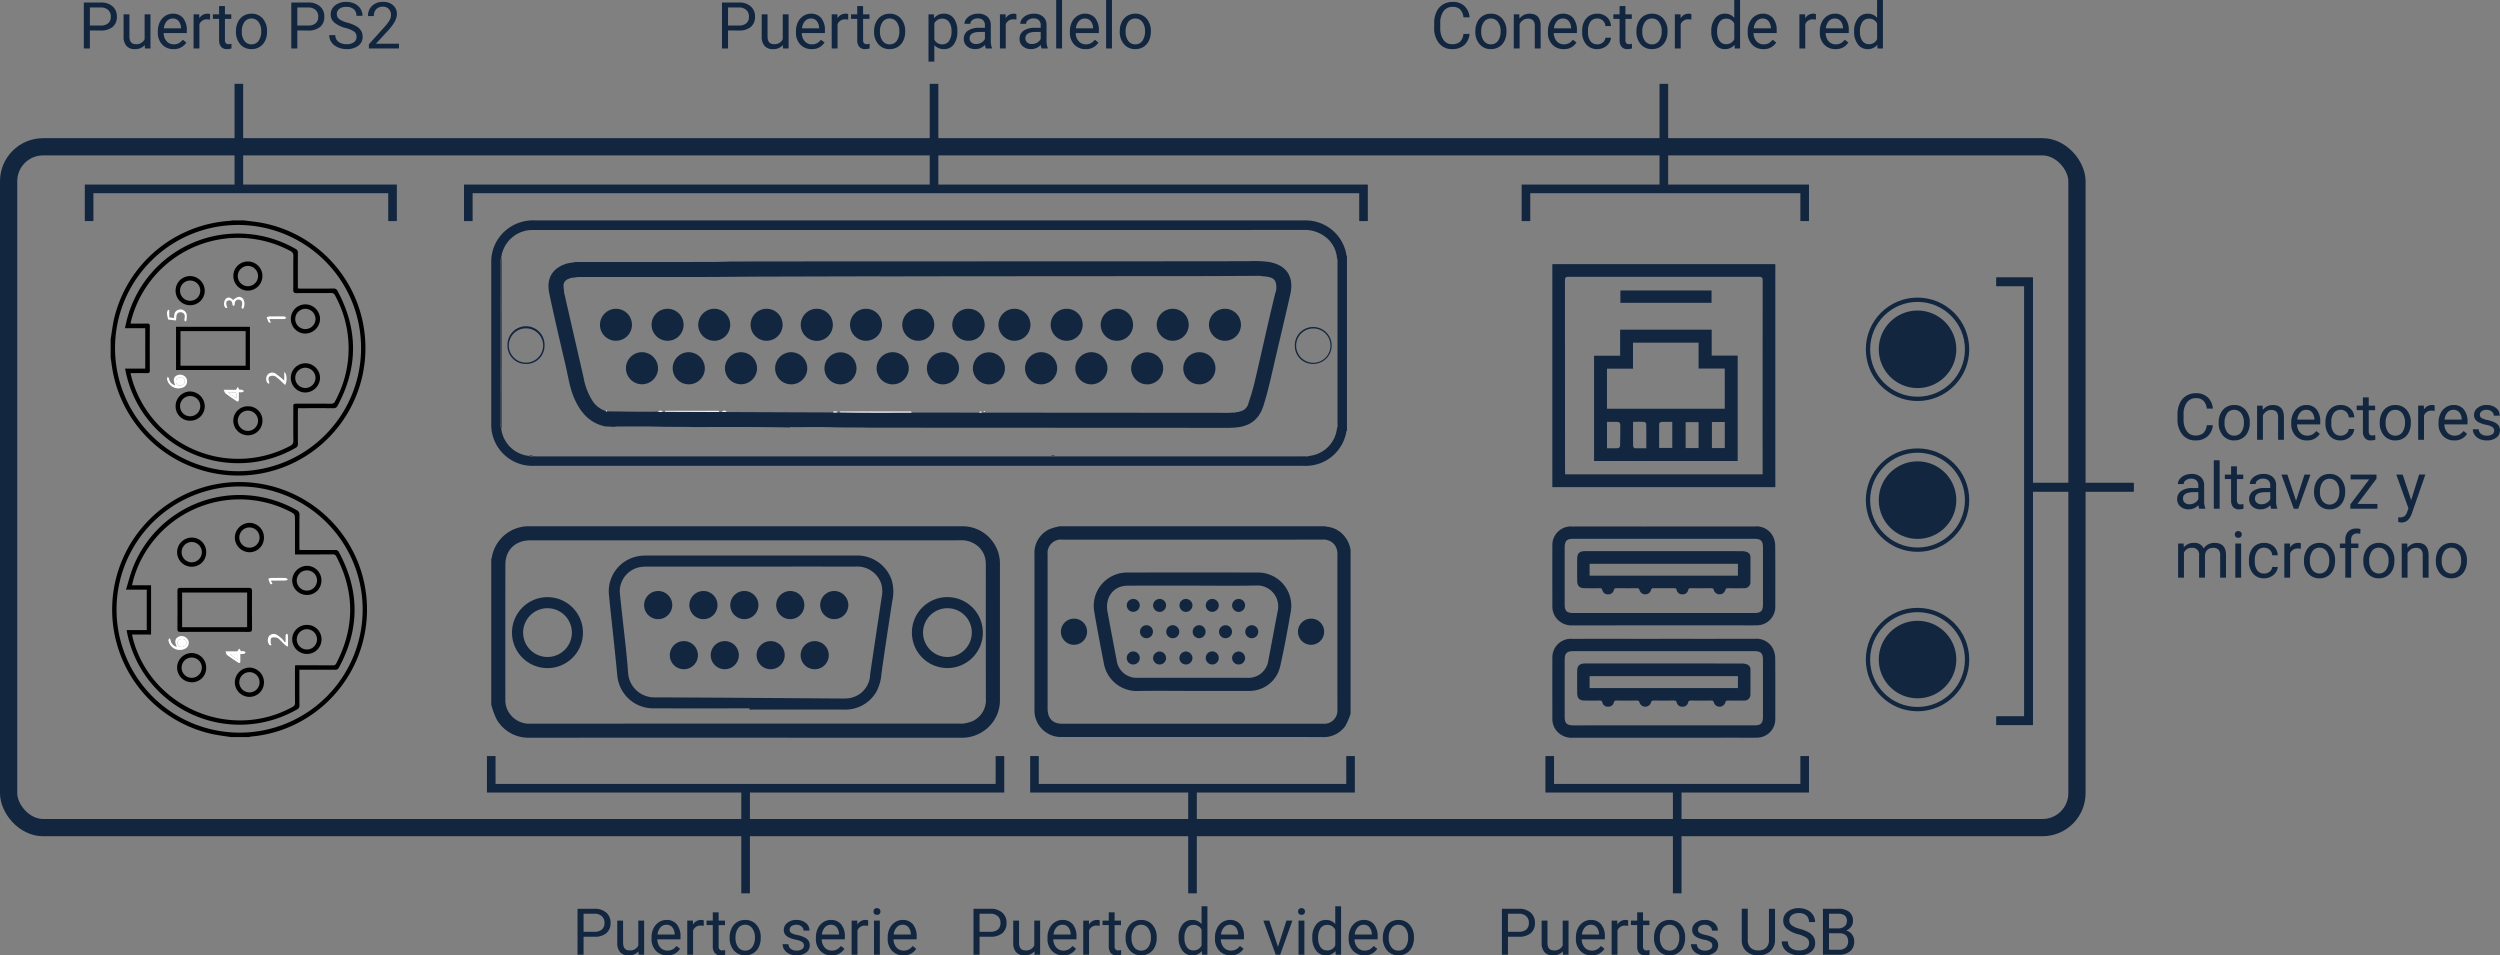 <svg xmlns="http://www.w3.org/2000/svg" width="580.172" height="221.708" viewBox="0 0 580.172 221.708">
  <rect x="0" y="0" width="580.172" height="221.708" fill="#808080" stroke="none"/>
  <g id="Grupo_152636" data-name="Grupo 152636" transform="translate(6731.577 1653.903)">
    <g id="Grupo_151228" data-name="Grupo 151228">
      <g id="Rectángulo_44526" data-name="Rectángulo 44526" transform="translate(-6731.577 -1621.84)" fill="none" stroke="#12263f" stroke-width="4">
        <rect width="484" height="162" rx="10" stroke="none"/>
        <rect x="2" y="2" width="480" height="158" rx="8" fill="none"/>
      </g>
      <g id="swdVQE" transform="translate(-5972.099 2987.331) rotate(-90)">
        <g id="Grupo_151223" data-name="Grupo 151223" transform="translate(4470.19 -733.799)">
          <path id="Trazado_192920" data-name="Trazado 192920" d="M4470.19-703.682c.227-1.418.388-2.851.691-4.253a29.61,29.61,0,0,1,25.374-23.037,29.634,29.634,0,0,1,32.792,25.006,29.6,29.6,0,0,1-18.623,31.96,29.639,29.639,0,0,1-38.29-17.013,29.178,29.178,0,0,1-1.82-7.822,4.62,4.62,0,0,0-.125-.578Zm29.548-26.477a28.561,28.561,0,0,0-28.529,28.528,28.555,28.555,0,0,0,28.6,28.588,28.568,28.568,0,0,0,28.536-28.591A28.573,28.573,0,0,0,4499.739-730.16Z" transform="translate(-4470.19 731.526)"/>
          <path id="Trazado_192921" data-name="Trazado 192921" d="M4957.2-733.8c1.615.269,3.25.454,4.844.821a29.569,29.569,0,0,1,22.615,26.714c.018.282.078.561.118.842v2.531c-.206,1.49-.336,2.995-.63,4.467a29.519,29.519,0,0,1-26.8,23.67,29.58,29.58,0,0,1-31.283-23.985,29.625,29.625,0,0,1,23.86-34.607c1-.177,2.011-.3,3.016-.453Zm-30.63,29.576a28.558,28.558,0,0,0,28.517,28.538,28.549,28.549,0,0,0,28.627-28.489,28.548,28.548,0,0,0-28.579-28.606A28.558,28.558,0,0,0,4926.57-704.223Z" transform="translate(-4864.875 733.799)"/>
          <path id="Trazado_192922" data-name="Trazado 192922" d="M4513.59-706.946v4.663h9.384v-4.823c1.842.577,3.588,1,5.242,1.661a26.591,26.591,0,0,1,16.614,27.116,26.811,26.811,0,0,1-3.37,10.784,1.163,1.163,0,0,1-1.185.707c-2.662-.04-5.324-.018-8.068-.018-.013.266-.035.5-.035.732,0,2.508-.011,5.017.007,7.525a.867.867,0,0,1-.49.9q-13.414,7.287-26.819,0a.87.87,0,0,1-.486-.907c.017-2.486.007-4.973.007-7.459v-.793h-.788c-2.486,0-4.973-.012-7.458.01a.948.948,0,0,1-.949-.534,26.706,26.706,0,0,1,4.356-32.316,26.564,26.564,0,0,1,13.575-7.175C4513.235-706.891,4513.344-706.905,4513.59-706.946Zm17.555,39.064h7.718c1.667,0,1.667,0,2.412-1.5a25.657,25.657,0,0,0-10.4-33.691,24.269,24.269,0,0,0-6.889-2.628v4.418h-11.422V-705.7c-.265.053-.458.083-.646.13-16.1,3.986-24.182,22.58-16.152,37.131a.959.959,0,0,0,.99.563c2.642-.023,5.284-.012,7.926-.009.233,0,.468.021.739.035,0,.3,0,.519,0,.739,0,2.664,0,5.328-.011,7.992a.757.757,0,0,0,.425.8c8.267,4.295,16.533,4.336,24.813.038a.848.848,0,0,0,.51-.886c-.021-2.62-.011-5.239-.011-7.859Z" transform="translate(-4488.77 710.662)"/>
          <path id="Trazado_192923" data-name="Trazado 192923" d="M4969.054-704.192h9.364v-4.713c.924.219,1.765.385,2.586.619a26.592,26.592,0,0,1,19.272,28.071,26.57,26.57,0,0,1-3.442,10.9.926.926,0,0,1-.934.547c-2.486-.023-4.973-.011-7.459-.01h-.792c-.013.285-.032.52-.032.756,0,2.486-.018,4.973.012,7.459a1,1,0,0,1-.613,1.032q-13.307,7.135-26.589-.027a.956.956,0,0,1-.575-.985c.026-2.464.012-4.928.012-7.393v-.8c-.273-.014-.506-.036-.74-.036-2.508,0-5.017-.011-7.526.008a.938.938,0,0,1-.944-.533,26.7,26.7,0,0,1,9.067-36.014,26.785,26.785,0,0,1,8.488-3.393c.255-.054.512-.1.845-.162ZM4968-707.607c-.257.055-.451.089-.64.138a25.63,25.63,0,0,0-10.151,5.221,25.718,25.718,0,0,0-6.106,31.674,1.242,1.242,0,0,0,1.288.757c2.53-.041,5.061-.018,7.591-.016.918,0,.921,0,.922.895,0,2.619.013,5.239-.009,7.858a.9.9,0,0,0,.556.934,25.554,25.554,0,0,0,24.579,0,.906.906,0,0,0,.558-.934c-.022-2.663.008-5.327-.023-7.991-.007-.627.207-.783.8-.777,2.6.027,5.195-.014,7.791.03a1.185,1.185,0,0,0,1.221-.754,25.843,25.843,0,0,0,2.788-8.7,25.615,25.615,0,0,0-19.027-28.2c-.2-.052-.412-.075-.643-.116,0,1.316-.016,2.556.009,3.795.01.467-.093.667-.621.663q-5.127-.034-10.255,0c-.506,0-.647-.164-.637-.65C4968.016-705.022,4968-706.262,4968-707.607Z" transform="translate(-4883.545 712.221)"/>
          <path id="Trazado_192926" data-name="Trazado 192926" d="M4653.315-608.828c0-2.641.013-5.282-.011-7.922-.005-.539.131-.73.7-.725q4.394.039,8.788,0c.53,0,.741.124.739.7q-.028,7.922,0,15.844c0,.631-.222.774-.812.768q-4.326-.04-8.654,0c-.574.005-.769-.144-.762-.741C4653.332-603.546,4653.315-606.187,4653.315-608.828Zm9.132-7.561h-8.055V-601.3h8.055Z" transform="translate(-4628.907 632.972)"/>
          <path id="Trazado_192927" data-name="Trazado 192927" d="M4795.534-510.738a3.358,3.358,0,0,1-3.43-3.386,3.453,3.453,0,0,1,3.409-3.374,3.476,3.476,0,0,1,3.409,3.389A3.377,3.377,0,0,1,4795.534-510.738Zm2.322-3.384a2.345,2.345,0,0,0-2.329-2.337,2.344,2.344,0,0,0-2.362,2.369,2.326,2.326,0,0,0,2.394,2.329A2.331,2.331,0,0,0,4797.856-514.121Z" transform="translate(-4749.217 546.315)"/>
          <path id="Trazado_192928" data-name="Trazado 192928" d="M4543.5-510.749a3.38,3.38,0,0,1-3.347-3.35,3.423,3.423,0,0,1,3.436-3.421,3.476,3.476,0,0,1,3.368,3.439A3.44,3.44,0,0,1,4543.5-510.749Zm2.391-3.343a2.353,2.353,0,0,0-2.349-2.386,2.347,2.347,0,0,0-2.344,2.321,2.322,2.322,0,0,0,2.279,2.375A2.333,2.333,0,0,0,4545.9-514.092Z" transform="translate(-4530.836 546.334)"/>
          <path id="Trazado_192929" data-name="Trazado 192929" d="M4621.627-414.166a3.339,3.339,0,0,1-3.346,3.395,3.378,3.378,0,0,1-3.4-3.288,3.442,3.442,0,0,1,3.333-3.519A3.377,3.377,0,0,1,4621.627-414.166Zm-3.384,2.349a2.361,2.361,0,0,0,2.386-2.353,2.374,2.374,0,0,0-2.33-2.348,2.366,2.366,0,0,0-2.383,2.359A2.351,2.351,0,0,0,4618.243-411.817Z" transform="translate(-4595.603 459.707)"/>
          <path id="Trazado_192930" data-name="Trazado 192930" d="M4572.366-614.633a3.361,3.361,0,0,1-3.408,3.354,3.3,3.3,0,0,1-3.371-3.369,3.418,3.418,0,0,1,3.474-3.377A3.373,3.373,0,0,1,4572.366-614.633Zm-3.387-2.347a2.344,2.344,0,0,0-2.359,2.3,2.371,2.371,0,0,0,2.352,2.392,2.351,2.351,0,0,0,2.349-2.384A2.32,2.32,0,0,0,4568.979-616.98Z" transform="translate(-4552.878 633.449)"/>
          <path id="Trazado_192931" data-name="Trazado 192931" d="M4721.03-410.784a3.323,3.323,0,0,1-3.342-3.4,3.4,3.4,0,0,1,3.385-3.386,3.5,3.5,0,0,1,3.373,3.368A3.368,3.368,0,0,1,4721.03-410.784Zm2.363-3.349a2.346,2.346,0,0,0-2.353-2.379,2.366,2.366,0,0,0-2.345,2.329,2.352,2.352,0,0,0,2.361,2.373A2.33,2.33,0,0,0,4723.394-414.133Z" transform="translate(-4684.715 459.7)"/>
          <path id="Trazado_192932" data-name="Trazado 192932" d="M4773.62-614.555a3.331,3.331,0,0,1-3.469,3.275,3.319,3.319,0,0,1-3.295-3.447,3.374,3.374,0,0,1,3.462-3.3A3.4,3.4,0,0,1,4773.62-614.555Zm-3.374-2.43a2.358,2.358,0,0,0-2.371,2.368,2.379,2.379,0,0,0,2.35,2.331,2.377,2.377,0,0,0,2.37-2.377A2.357,2.357,0,0,0,4770.247-616.985Z" transform="translate(-4727.332 633.451)"/>
          <path id="Trazado_192933" data-name="Trazado 192933" d="M4622.666-631.183c.146-.052.206-.068.261-.1.931-.463,1.729-.261,2.1.534a1.716,1.716,0,0,1-.877,2.232,1.512,1.512,0,0,1-2-.923,2.658,2.658,0,0,1,2.015-3.682c.165-.014.343.134.514.207-.141.1-.272.248-.427.278A1.862,1.862,0,0,0,4622.666-631.183Zm-.037,1.063c.011.706.413,1.187.984,1.176.538-.01.882-.458.859-1.116a.905.905,0,0,0-.929-.982A.91.91,0,0,0,4622.629-630.12Z" transform="translate(-4601.726 646.532)" fill="#fff"/>
          <path id="Trazado_192934" data-name="Trazado 192934" d="M4601.283-530.222c-.59,0-1.137,0-1.684,0-.439,0-.52-.223-.31-.543.569-.87,1.145-1.737,1.768-2.568.132-.176.476-.194.823-.321v2.72l.648.451-.61.429a3.253,3.253,0,0,1-.013.673c-.028.147-.189.268-.29.4-.111-.131-.284-.247-.318-.4A4.178,4.178,0,0,1,4601.283-530.222Zm-1.38-.557h1.353v-1.935Z" transform="translate(-4581.994 560.318)" fill="#fff"/>
          <path id="Trazado_192937" data-name="Trazado 192937" d="M4627.857-459.3c.045-.137.048-.319.141-.405a1.769,1.769,0,0,1,2-.084,1.425,1.425,0,0,1,.35,1.806,8.181,8.181,0,0,1-1.063,1.349,4.338,4.338,0,0,1-.671.515l.122.189c.5,0,1-.018,1.492.012.127.008.246.165.368.253-.11.1-.218.287-.331.29-.839.025-1.678.013-2.688.013a3.681,3.681,0,0,1,.372-.668c.406-.44.852-.843,1.258-1.282a1.59,1.59,0,0,0,.473-.708c.063-.406.128-.981-.093-1.213s-.788-.125-1.205-.138c-.115,0-.234.1-.351.156Z" transform="translate(-4606.604 496.524)" fill="#fff"/>
          <path id="Trazado_192938" data-name="Trazado 192938" d="M4737.232-458.475l-.82.377c0-.214-.051-.468.008-.5a8.133,8.133,0,0,1,1.206-.471,1.062,1.062,0,0,1,.213.492c.022,1.175.03,2.35,0,3.524,0,.178-.229.351-.351.526a1.745,1.745,0,0,1-.244-.576C4737.22-456.2,4737.232-457.3,4737.232-458.475Z" transform="translate(-4700.927 495.668)" fill="#fff"/>
          <path id="Trazado_192939" data-name="Trazado 192939" d="M5109.5-619.906h10.034v17.15H5109.5Zm9.018,16.158v-15.125H5110.5v15.125Z" transform="translate(-5024.326 635.079)"/>
          <path id="Trazado_192940" data-name="Trazado 192940" d="M5173-416.57a3.377,3.377,0,0,1,3.419-3.343,3.368,3.368,0,0,1,3.357,3.4,3.421,3.421,0,0,1-3.408,3.376A3.479,3.479,0,0,1,5173-416.57Zm1.043,0a2.358,2.358,0,0,0,2.287,2.382,2.374,2.374,0,0,0,2.414-2.33,2.351,2.351,0,0,0-2.361-2.373A2.332,2.332,0,0,0,5174.043-416.572Z" transform="translate(-5079.368 461.731)"/>
          <path id="Trazado_192941" data-name="Trazado 192941" d="M5225.778-620.661a3.349,3.349,0,0,1,3.371,3.38,3.434,3.434,0,0,1-3.4,3.384,3.369,3.369,0,0,1-3.36-3.4A3.343,3.343,0,0,1,5225.778-620.661Zm-.005,5.722a2.328,2.328,0,0,0,2.337-2.319,2.322,2.322,0,0,0-2.352-2.369,2.332,2.332,0,0,0-2.341,2.317A2.334,2.334,0,0,0,5225.772-614.938Z" transform="translate(-5122.175 635.734)"/>
          <path id="Trazado_192942" data-name="Trazado 192942" d="M5073.74-419.94a3.4,3.4,0,0,1,3.414,3.424,3.444,3.444,0,0,1-3.368,3.358,3.48,3.48,0,0,1-3.419-3.453A3.394,3.394,0,0,1,5073.74-419.94Zm2.368,3.347a2.329,2.329,0,0,0-2.336-2.322,2.34,2.34,0,0,0-2.359,2.37,2.357,2.357,0,0,0,2.34,2.33A2.35,2.35,0,0,0,5076.108-416.593Z" transform="translate(-4990.409 461.754)"/>
          <path id="Trazado_192943" data-name="Trazado 192943" d="M5021.245-617.312a3.319,3.319,0,0,1,3.4-3.346,3.41,3.41,0,0,1,3.381,3.4,3.474,3.474,0,0,1-3.435,3.365A3.347,3.347,0,0,1,5021.245-617.312Zm3.393-2.314a2.328,2.328,0,0,0-2.366,2.357,2.332,2.332,0,0,0,2.324,2.333,2.344,2.344,0,0,0,2.372-2.358A2.34,2.34,0,0,0,5024.637-619.626Z" transform="translate(-4947.831 635.732)"/>
          <path id="Trazado_192944" data-name="Trazado 192944" d="M5254.563-516.622a3.349,3.349,0,0,1-3.415,3.327,3.387,3.387,0,0,1-3.344-3.343,3.388,3.388,0,0,1,3.432-3.4A3.333,3.333,0,0,1,5254.563-516.622Zm-1.019-.03a2.365,2.365,0,0,0-2.317-2.359,2.363,2.363,0,0,0-2.4,2.339,2.38,2.38,0,0,0,2.382,2.366A2.383,2.383,0,0,0,5253.545-516.651Z" transform="translate(-5144.207 548.513)"/>
          <path id="Trazado_192945" data-name="Trazado 192945" d="M4999.094-513.383a3.386,3.386,0,0,1-3.342-3.415,3.41,3.41,0,0,1,3.352-3.35,3.341,3.341,0,0,1,3.383,3.427A3.288,3.288,0,0,1,4999.094-513.383Zm2.4-3.384a2.366,2.366,0,0,0-2.333-2.343,2.368,2.368,0,0,0-2.385,2.358,2.38,2.38,0,0,0,2.4,2.348A2.377,2.377,0,0,0,5001.489-516.767Z" transform="translate(-4925.734 548.611)"/>
          <path id="Trazado_192946" data-name="Trazado 192946" d="M5078.117-633.739c1.022-.472,1.658-.429,2.111.085a1.732,1.732,0,0,1,.068,1.991,1.529,1.529,0,0,1-2.606-.1,2.713,2.713,0,0,1,1.832-3.886c.188-.027.4.112.6.175-.162.105-.311.271-.487.305A1.82,1.82,0,0,0,5078.117-633.739Zm1.784,1.171c0-.648-.315-1-.88-1.012a.929.929,0,0,0-.96.889,1.034,1.034,0,0,0,1,1.159C5079.616-631.541,5079.905-631.9,5079.9-632.568Z" transform="translate(-4996.486 648.729)" fill="#fff"/>
          <path id="Trazado_192947" data-name="Trazado 192947" d="M5057.43-537v2.858l.668.415-.66.4a2.4,2.4,0,0,1-.013.6,1.627,1.627,0,0,1-.293.462,1.432,1.432,0,0,1-.266-.428,4.312,4.312,0,0,1-.012-.776c-.6,0-1.12.01-1.644,0s-.629-.22-.33-.66c.549-.806,1.091-1.619,1.682-2.395C5056.715-536.73,5057.036-536.8,5057.43-537Zm-1.959,2.935c1.349.169,1.349.169,1.364-1.026,0-.278,0-.556,0-.949Z" transform="translate(-4976.843 563.221)" fill="#fff"/>
          <path id="Trazado_192948" data-name="Trazado 192948" d="M5084.491-458.658h1.948c-.26.618-2.167.735-2.986.2l.426-.467a14.528,14.528,0,0,0,1.566-1.787,1.5,1.5,0,0,0,.019-1.275c-.243-.467-.787-.352-1.254-.181a1.476,1.476,0,0,1-.5,0c.093-.149.15-.352.283-.436a1.635,1.635,0,0,1,1.918.138,1.446,1.446,0,0,1,.16,1.837A25.039,25.039,0,0,1,5084.491-458.658Z" transform="translate(-5001.751 498.943)" fill="#fff"/>
          <path id="Trazado_192949" data-name="Trazado 192949" d="M5218.329-534.254a4.48,4.48,0,0,1,.7,1.144,1.154,1.154,0,0,1-.728,1.35,2.343,2.343,0,0,1-1.926-.095c-.056-.064-.088-.243-.049-.278a.5.5,0,0,1,.338-.127c.283.024.563.134.844.13a.814.814,0,0,0,.9-.791c.044-.54-.3-.8-.772-.926-.148-.038-.317,0-.459-.054-.1-.035-.17-.154-.253-.236a1.522,1.522,0,0,1,.264-.234c.071-.039.175-.013.262-.029.486-.085.889-.306.781-.865s-.568-.618-1.049-.517c-.191.04-.375.118-.722.231.056-.243.038-.471.139-.554a1.746,1.746,0,0,1,2.077.238C5219.067-535.34,5218.935-534.817,5218.329-534.254Z" transform="translate(-5116.905 562.651)" fill="#fff"/>
          <path id="Trazado_192950" data-name="Trazado 192950" d="M5196.623-635.195h-1.672c-.057.383-.1.706-.162,1.089.236.023.425.039.613.06a1.4,1.4,0,0,1,1.376,1.287,1.51,1.51,0,0,1-1.121,1.606,4.693,4.693,0,0,1-1.43-.067c-.093-.011-.166-.2-.247-.311a1.218,1.218,0,0,1,.411-.159c.261,0,.523.109.781.095a.914.914,0,0,0,.953-.912.869.869,0,0,0-.773-1c-.344-.066-.7-.072-1.13-.113.066-.563.135-1.146.206-1.728,0-.043.021-.116.043-.12a10.152,10.152,0,0,1,1.444-.267,2.427,2.427,0,0,1,.8.248Z" transform="translate(-5097.552 648.798)" fill="#fff"/>
          <path id="Trazado_192951" data-name="Trazado 192951" d="M5192.661-461.4l-.856.374c.056-.257.043-.506.132-.551a11.359,11.359,0,0,1,1.139-.447,1.872,1.872,0,0,1,.2.56c.02,1.171.025,2.342,0,3.513,0,.17-.215.336-.33.5-.1-.162-.269-.323-.271-.487C5192.649-459.055,5192.661-460.175,5192.661-461.4Z" transform="translate(-5095.668 498.232)" fill="#fff"/>
          <path id="Trazado_192952" data-name="Trazado 192952" d="M4627.093-616.62a.909.909,0,0,1,.914-.923.9.9,0,0,1,.929.982c.023.659-.322,1.106-.859,1.116C4627.506-615.433,4627.1-615.914,4627.093-616.62Z" transform="translate(-4606.189 633.031)" fill="#fff"/>
          <path id="Trazado_192953" data-name="Trazado 192953" d="M4604.617-524.672l1.353-1.935v1.935Z" transform="translate(-4586.708 554.211)" fill="#fff"/>
          <path id="Trazado_192954" data-name="Trazado 192954" d="M5084.331-619.082c.005.671-.284,1.027-.841,1.036a1.034,1.034,0,0,1-1-1.159.929.929,0,0,1,.96-.889C5084.016-620.086,5084.326-619.729,5084.331-619.082Z" transform="translate(-5000.917 635.242)" fill="#fff"/>
          <path id="Trazado_192955" data-name="Trazado 192955" d="M5060.373-527.817l1.364-1.975c0,.393,0,.671,0,.949C5061.722-527.648,5061.722-527.648,5060.373-527.817Z" transform="translate(-4981.746 556.971)" fill="#fff"/>
        </g>
      </g>
      <g id="wqustP.tif" transform="translate(-11159.439 -1484.724)">
        <g id="Grupo_151224" data-name="Grupo 151224" transform="translate(4541.864 -47.054)">
          <path id="Trazado_192956" data-name="Trazado 192956" d="M4541.864-5.659V-39.437a1.33,1.33,0,0,0,.114-.271,8.672,8.672,0,0,1,8.819-7.342q50.077-.007,100.155,0a8.7,8.7,0,0,1,8.965,8.961q.007,5.066,0,10.133,0,10.532,0,21.064a8.624,8.624,0,0,1-3.07,6.824,8.976,8.976,0,0,1-6.134,2.095q-49.832-.015-99.664-.007c-.123,0-.246,0-.369,0a8.454,8.454,0,0,1-7.646-4.417A19.358,19.358,0,0,1,4541.864-5.659Zm59.045-38.124H4582.65q-15.861,0-31.723,0c-3.439,0-5.771,2.209-5.78,5.571-.028,10.46-.01,20.919-.011,31.379a5.384,5.384,0,0,0,.744,2.875,5.587,5.587,0,0,0,5.165,2.718q49.827-.015,99.656-.007a3.453,3.453,0,0,0,.736-.019,9.482,9.482,0,0,0,2.121-.553,5.388,5.388,0,0,0,3.095-5.285q-.021-15.413-.006-30.826c0-.246-.009-.491-.022-.736a5.252,5.252,0,0,0-1.69-3.636,5.8,5.8,0,0,0-4.227-1.491Q4625.808-43.771,4600.909-43.783Z" transform="translate(-4541.864 47.054)" fill="#12263f"/>
          <path id="Trazado_192957" data-name="Trazado 192957" d="M4796.086,43.652c-7.4,0-14.8.017-22.194-.006a8.356,8.356,0,0,1-8.48-7.466q-.39-4.032-.816-8.061c-.382-3.663-.808-7.323-1.151-10.99a8.258,8.258,0,0,1,7.31-8.863,13.5,13.5,0,0,1,1.411-.074q24.285-.006,48.57,0a8.419,8.419,0,0,1,8.333,5.684,9.8,9.8,0,0,1,.137,4.906c-.86,5.581-1.719,11.162-2.5,16.755a10.6,10.6,0,0,1-1.133,4.16,8.29,8.29,0,0,1-7.6,4.236q-10.943-.016-21.887,0Zm.39-32.9q-12.079,0-24.158,0a10.721,10.721,0,0,0-1.531.1,5.731,5.731,0,0,0-4.816,5.792c.13,1.549.321,3.093.484,4.639.5,4.7,1.109,9.392,1.445,14.1a6.092,6.092,0,0,0,6.156,5.72c14.609.046,29.217.173,43.826.268.287,0,.574-.012.86-.033a5.726,5.726,0,0,0,5.216-4.542c.1-.477.1-.975.171-1.46q1.3-8.71,2.609-17.418a6.545,6.545,0,0,0-.114-3.27,5.873,5.873,0,0,0-5.808-3.9Q4808.647,10.744,4796.476,10.75Z" transform="translate(-4736.142 -1.389)" fill="#12263f"/>
          <path id="Trazado_192958" data-name="Trazado 192958" d="M4597.483,94.861a8.234,8.234,0,1,1-8.25-8.232A8.243,8.243,0,0,1,4597.483,94.861Zm-8.212-5.664a5.658,5.658,0,1,0,5.641,5.673A5.661,5.661,0,0,0,4589.271,89.2Z" transform="translate(-4576.197 -70.174)" fill="#12263f"/>
          <path id="Trazado_192959" data-name="Trazado 192959" d="M5334.979,94.864a8.232,8.232,0,1,1,8.2,8.22A8.219,8.219,0,0,1,5334.979,94.864Zm8.2-5.666a5.658,5.658,0,1,0,5.7,5.628A5.637,5.637,0,0,0,5343.176,89.2Z" transform="translate(-5237.355 -70.175)" fill="#12263f"/>
          <path id="Trazado_192960" data-name="Trazado 192960" d="M4881.767,176.049a3.263,3.263,0,1,1,3.24-3.256A3.263,3.263,0,0,1,4881.767,176.049Z" transform="translate(-4837.042 -142.866)" fill="#12263f"/>
          <path id="Trazado_192961" data-name="Trazado 192961" d="M5128.449,176.051a3.263,3.263,0,1,1,3.248-3.25A3.261,3.261,0,0,1,5128.449,176.051Z" transform="translate(-5053.368 -142.867)" fill="#12263f"/>
          <path id="Trazado_192962" data-name="Trazado 192962" d="M5079.092,78.3a3.266,3.266,0,1,1,3.235,3.258A3.275,3.275,0,0,1,5079.092,78.3Z" transform="translate(-5012.965 -59.994)" fill="#12263f"/>
          <path id="Trazado_192963" data-name="Trazado 192963" d="M5045.461,176.051a3.263,3.263,0,0,1-.023-6.526,3.263,3.263,0,1,1,.023,6.526Z" transform="translate(-4980.605 -142.867)" fill="#12263f"/>
          <path id="Trazado_192964" data-name="Trazado 192964" d="M5168.606,78.3a3.265,3.265,0,1,1-3.3-3.269A3.291,3.291,0,0,1,5168.606,78.3Z" transform="translate(-5085.736 -60.005)" fill="#12263f"/>
          <path id="Trazado_192965" data-name="Trazado 192965" d="M4915.387,78.295a3.265,3.265,0,1,1,3.234,3.262A3.283,3.283,0,0,1,4915.387,78.295Z" transform="translate(-4869.411 -59.994)" fill="#12263f"/>
          <path id="Trazado_192966" data-name="Trazado 192966" d="M4999.071,78.285a3.265,3.265,0,1,1-3.243-3.256A3.272,3.272,0,0,1,4999.071,78.285Z" transform="translate(-4937.069 -60.002)" fill="#12263f"/>
          <path id="Trazado_192967" data-name="Trazado 192967" d="M4958.912,176.049a3.263,3.263,0,1,1,3.25-3.237A3.283,3.283,0,0,1,4958.912,176.049Z" transform="translate(-4904.7 -142.866)" fill="#12263f"/>
          <path id="Trazado_192968" data-name="Trazado 192968" d="M4833.2,81.567a3.266,3.266,0,1,1,3.351-3.214A3.288,3.288,0,0,1,4833.2,81.567Z" transform="translate(-4794.542 -60.006)" fill="#12263f"/>
        </g>
      </g>
      <g id="_2oHvv9.tif" data-name="2oHvv9.tif" transform="translate(-12551.84 -1671.713)">
        <g id="Grupo_151226" data-name="Grupo 151226" transform="translate(6060.332 139.936)">
          <path id="Trazado_193015" data-name="Trazado 193015" d="M6133.686,145.375v38.072a15.833,15.833,0,0,1-1.221,2.851,6.161,6.161,0,0,1-5.524,2.556q-29.927-.014-59.855-.005c-.143,0-.286,0-.429,0a6.168,6.168,0,0,1-6.323-6.485c0-1.311,0-2.623,0-3.934q0-15.986,0-31.973a6.036,6.036,0,0,1,3.56-5.872,13.2,13.2,0,0,1,2.314-.647h61.6a1.926,1.926,0,0,0,.4.118,5.811,5.811,0,0,1,3.225,1.337A6.624,6.624,0,0,1,6133.686,145.375Zm-36.677-2.327q-15.078,0-30.158,0a3.107,3.107,0,0,0-3.47,3.435c-.007.811,0,1.622,0,2.433q0,16.674,0,33.349c0,2.244,1.182,3.5,3.328,3.5q30.3.01,60.6,0a3.063,3.063,0,0,0,3.326-3.29c.018-.882,0-1.765,0-2.648q0-16.6,0-33.205a3.625,3.625,0,0,0-.728-2.48,3.383,3.383,0,0,0-2.818-1.106Q6112.052,143.059,6097.009,143.048Z" transform="translate(-6060.332 -139.936)" fill="#12263f"/>
          <path id="Trazado_193016" data-name="Trazado 193016" d="M6178.967,242.149c-4.177,0-8.357-.063-12.533.018a7.759,7.759,0,0,1-8.038-6.492c-.793-4.019-1.555-8.045-2.245-12.083a7.73,7.73,0,0,1,7.524-8.916q15.291-.031,30.581,0a7.719,7.719,0,0,1,7.55,8.952c-.748,4.292-1.513,8.587-2.482,12.833a7.321,7.321,0,0,1-7.4,5.686C6187.609,242.161,6183.288,242.149,6178.967,242.149Zm.095-24.437c-4.964,0-9.927-.007-14.892.009a6.334,6.334,0,0,0-1.762.215c-2.38.707-3.662,3.082-3.156,5.818q1.044,5.654,2.131,11.3a4.653,4.653,0,0,0,4.923,4.05q12.672,0,25.344,0a4.649,4.649,0,0,0,4.932-4.039c.726-3.764,1.422-7.534,2.137-11.3a4.869,4.869,0,0,0-5.053-6.08C6188.8,217.792,6183.931,217.712,6179.062,217.712Z" transform="translate(-6142.307 -203.934)" fill="#12263f"/>
          <path id="Trazado_193017" data-name="Trazado 193017" d="M6109.143,292.352a3.035,3.035,0,1,1-3.027-3.041A3.006,3.006,0,0,1,6109.143,292.352Z" transform="translate(-6096.937 -267.869)" fill="#12263f"/>
          <path id="Trazado_193018" data-name="Trazado 193018" d="M6492.395,292.348a3.036,3.036,0,1,1-3.031-3.037A3.006,3.006,0,0,1,6492.395,292.348Z" transform="translate(-6425.173 -267.869)" fill="#12263f"/>
          <path id="Trazado_193019" data-name="Trazado 193019" d="M6276.407,301.46a1.509,1.509,0,1,1-1.469-1.53A1.53,1.53,0,0,1,6276.407,301.46Z" transform="translate(-6242.805 -276.963)" fill="#12263f"/>
          <path id="Trazado_193020" data-name="Trazado 193020" d="M6402.673,299.932a1.508,1.508,0,1,1-1.535,1.465A1.532,1.532,0,0,1,6402.673,299.932Z" transform="translate(-6352.216 -276.965)" fill="#12263f"/>
          <path id="Trazado_193021" data-name="Trazado 193021" d="M6255.06,258.915a1.524,1.524,0,0,1-1.453,1.542,1.564,1.564,0,0,1-1.564-1.52,1.531,1.531,0,0,1,1.507-1.494A1.486,1.486,0,0,1,6255.06,258.915Z" transform="translate(-6224.523 -240.575)" fill="#12263f"/>
          <path id="Trazado_193022" data-name="Trazado 193022" d="M6294.75,258.92a1.486,1.486,0,0,1,1.505-1.476,1.529,1.529,0,0,1,1.511,1.489,1.562,1.562,0,0,1-1.558,1.525A1.525,1.525,0,0,1,6294.75,258.92Z" transform="translate(-6261.099 -240.576)" fill="#12263f"/>
          <path id="Trazado_193023" data-name="Trazado 193023" d="M6381.343,257.457a1.486,1.486,0,0,1,1.477,1.505,1.529,1.529,0,0,1-1.492,1.509,1.563,1.563,0,0,1-1.525-1.558A1.525,1.525,0,0,1,6381.343,257.457Z" transform="translate(-6333.943 -240.587)" fill="#12263f"/>
          <path id="Trazado_193024" data-name="Trazado 193024" d="M6253.586,345.435a1.526,1.526,0,0,1-1.535-1.462,1.563,1.563,0,0,1,1.532-1.552,1.528,1.528,0,0,1,1.486,1.514A1.487,1.487,0,0,1,6253.586,345.435Z" transform="translate(-6224.53 -313.354)" fill="#12263f"/>
          <path id="Trazado_193025" data-name="Trazado 193025" d="M6296.24,345.432a1.489,1.489,0,0,1-1.5-1.487,1.527,1.527,0,0,1,1.542-1.528,1.569,1.569,0,0,1,1.476,1.538A1.525,1.525,0,0,1,6296.24,345.432Z" transform="translate(-6261.096 -313.351)" fill="#12263f"/>
          <path id="Trazado_193026" data-name="Trazado 193026" d="M6382.811,343.966a1.486,1.486,0,0,1-1.507,1.475,1.529,1.529,0,0,1-1.51-1.49,1.563,1.563,0,0,1,1.559-1.524A1.525,1.525,0,0,1,6382.811,343.966Z" transform="translate(-6333.937 -313.359)" fill="#12263f"/>
          <path id="Trazado_193027" data-name="Trazado 193027" d="M6210.969,257.459a1.5,1.5,0,0,1,1.536,1.455,1.511,1.511,0,1,1-3.022.054A1.513,1.513,0,0,1,6210.969,257.459Z" transform="translate(-6188.072 -240.589)" fill="#12263f"/>
          <path id="Trazado_193028" data-name="Trazado 193028" d="M6338.757,257.46a1.506,1.506,0,0,1,1.516,1.477,1.511,1.511,0,1,1-3.022.01A1.507,1.507,0,0,1,6338.757,257.46Z" transform="translate(-6297.5 -240.59)" fill="#12263f"/>
          <path id="Trazado_193029" data-name="Trazado 193029" d="M6230.875,301.372a1.516,1.516,0,0,1,1.517-1.479,1.51,1.51,0,1,1-.068,3.019A1.5,1.5,0,0,1,6230.875,301.372Z" transform="translate(-6206.394 -276.931)" fill="#12263f"/>
          <path id="Trazado_193030" data-name="Trazado 193030" d="M6318.941,301.379a1.5,1.5,0,0,1-1.453,1.536,1.51,1.51,0,1,1-.06-3.02A1.515,1.515,0,0,1,6318.941,301.379Z" transform="translate(-6279.235 -276.934)" fill="#12263f"/>
          <path id="Trazado_193031" data-name="Trazado 193031" d="M6360.055,302.982a1.5,1.5,0,1,1,.211-3,1.5,1.5,0,0,1-.211,3Z" transform="translate(-6315.823 -277.006)" fill="#12263f"/>
          <path id="Trazado_193032" data-name="Trazado 193032" d="M6211.052,345.438a1.5,1.5,0,0,1-1.534-1.457,1.512,1.512,0,1,1,3.023-.049A1.512,1.512,0,0,1,6211.052,345.438Z" transform="translate(-6188.102 -313.358)" fill="#12263f"/>
          <path id="Trazado_193033" data-name="Trazado 193033" d="M6338.714,345.438a1.515,1.515,0,0,1-1.485-1.512,1.512,1.512,0,1,1,3.022.06A1.5,1.5,0,0,1,6338.714,345.438Z" transform="translate(-6297.482 -313.358)" fill="#12263f"/>
        </g>
      </g>
      <g id="rcJnib.tif" transform="translate(-11346.877 -2054.909)">
        <g id="Grupo_151225" data-name="Grupo 151225" transform="translate(4729.302 452.148)">
          <path id="Trazado_192969" data-name="Trazado 192969" d="M4927.887,460.35v40.638c-.194.052-.142.224-.172.355a9.554,9.554,0,0,1-9.754,7.767c-39.912,0-138.825,0-178.738,0a9.561,9.561,0,0,1-9.919-9.935q0-9.47,0-18.94,0-9.144,0-18.287a9.491,9.491,0,0,1,2.381-6.518,9.783,9.783,0,0,1,7.758-3.281c39.768.014,138.535.009,178.3.009.146,0,.291,0,.437,0a9.591,9.591,0,0,1,9.513,7.622C4927.736,459.971,4927.616,460.233,4927.887,460.35Zm-2.316,40.062a1.693,1.693,0,0,0,.121-.99q.008-18.79,0-37.58a1.594,1.594,0,0,0-.114-.92,6.865,6.865,0,0,0-2.471-4.762,7.833,7.833,0,0,0-5.376-1.789c-39.758.018-138.517.014-178.275.014-.387,0-.775,0-1.163.015a7.3,7.3,0,0,0-6.685,6.522,1.418,1.418,0,0,0-.113.847q-.006,18.862,0,37.725a1.515,1.515,0,0,0,.12.918,7.231,7.231,0,0,0,6.4,6.395,1.666,1.666,0,0,0,1.024.086c.314.011.628.031.943.031,39.405,0,137.811,0,177.215,0,.314,0,.629-.02.943-.031a1.666,1.666,0,0,0,1.024-.086A7.231,7.231,0,0,0,4925.571,500.412Z" transform="translate(-4729.302 -452.148)" fill="#12263f"/>
          <path id="Trazado_192970" data-name="Trazado 192970" d="M4744.409,512.417c.247.207.16.492.16.746q.005,19,0,37.993c0,.255.087.539-.151.75a1.508,1.508,0,0,1-.12-.918q-.008-18.862,0-37.725A1.418,1.418,0,0,1,4744.409,512.417Z" transform="translate(-4742.103 -503.643)" fill="#474747"/>
          <path id="Trazado_192972" data-name="Trazado 192972" d="M4789.179,826.493c.362-.21.715-.317,1.024.086A1.67,1.67,0,0,1,4789.179,826.493Z" transform="translate(-4780.461 -771.834)" fill="#474747"/>
          <path id="Trazado_192973" data-name="Trazado 192973" d="M5621.167,826.579c.31-.4.663-.3,1.025-.086A1.669,1.669,0,0,1,5621.167,826.579Z" transform="translate(-5491.325 -771.835)" fill="#474747"/>
          <path id="Trazado_192974" data-name="Trazado 192974" d="M4827.3,517.273l2.9,0h5.825q11.256,0,22.511-.013c1.5,0,3-.067,4.5-.1l22.284-.028q4.8,0,9.592,0c9.691-.009,78.382-.005,88.073-.049a26.487,26.487,0,0,1,4.7.176c4.1.716,5.9,3.408,4.983,7.5-1.079,4.8-2.221,9.589-3.343,14.381-.884,3.781-1.682,7.581-2.827,11.3-1.049,3.409-3.2,5.121-7.146,5.285-.339.014-.677.026-1.016.039h-2.318c-3.187-.013-65.375-.031-68.563-.038q-6.341-.012-12.682-.009c-2.71-.07-5.42-.013-8.132-.09-3.122-.088-6.248-.031-9.372-.032a1.859,1.859,0,0,0-.859.076c-7.45-.158-14.9-.09-22.351-.1-2.733-.073-5.467-.01-8.2-.089-3.048-.089-6.1-.03-9.15-.035a2.176,2.176,0,0,0-.86.089l-2.283-.125-.144-.045c-3.449-.818-5.46-3.219-6.841-6.267-1.146-2.528-1.494-5.284-2.122-7.956-1.292-5.492-2.581-10.987-3.744-16.507-.427-2.028-.261-4.079,1.449-5.63a7.024,7.024,0,0,1,3.9-1.593,4.787,4.787,0,0,0,.485-.119Zm6.828,34.658c2.627.032,5.254.072,7.882.094,1.3.011,2.6-.013,3.9-.02a3.4,3.4,0,0,0,1.158.01.565.565,0,0,0,.441,0l12.647.055h1.745c.1.008.192.024.288.024q11.893.049,23.788.095c.167,0,.333-.029.5-.044a3.409,3.409,0,0,0,1.159.01.566.566,0,0,0,.441,0c5.572.1,11.145.081,16.718.059,4.778.023,68.556.048,73.334.066.457,0,.915-.046,1.372-.071a.909.909,0,0,0,.6-.087l.422-.058a.293.293,0,0,0,.307-.085,2.506,2.506,0,0,0,2.123-1.926c.487-1.487.975-2.981,1.337-4.5,1.673-7.011,3.164-14.065,4.9-21.063a3.911,3.911,0,0,0-.012-2.761c-.545-.918-1.495-.968-2.4-1.114l-.435-.024a6.18,6.18,0,0,0-1.584-.1q-4.964.018-9.93.048c-2.415.015-63.83.038-66.244.058l-11.2.017c-.192-.008-.386-.022-.579-.022q-13.208.033-26.417.07c-3.846.013-7.691.052-11.537.08l-11.195.017q-10.151,0-20.3,0a4.95,4.95,0,0,0-.782.124l-.289.023a2.09,2.09,0,0,0-1.021.265.605.605,0,0,0-.433.179c-1.009.586-.869,1.512-.728,2.439l.02.29a3.116,3.116,0,0,0,.267,1.163,2.366,2.366,0,0,0,.031.359q2.107,9.193,4.219,18.384a14.83,14.83,0,0,0,1.935,5.253,5.662,5.662,0,0,0,3.245,2.62C4833.9,551.984,4834.014,551.953,4834.128,551.93Z" transform="translate(-4807.231 -507.611)" fill="#12263f"/>
          <path id="Trazado_192975" data-name="Trazado 192975" d="M5602.324,630.687a4.184,4.184,0,0,1-4.191-4.346,4.23,4.23,0,0,1,4.33-4.227,4.287,4.287,0,1,1-.139,8.573Zm-3.887-4.271a3.983,3.983,0,0,0,7.966.03,3.983,3.983,0,1,0-7.966-.03Z" transform="translate(-5411.644 -597.37)" fill="#12263f"/>
          <path id="Trazado_192976" data-name="Trazado 192976" d="M4759.5,630.685a4.221,4.221,0,0,1-4.283-4.271,4.3,4.3,0,1,1,8.591.034A4.2,4.2,0,0,1,4759.5,630.685Zm-.017-.3a3.98,3.98,0,1,0-3.958-3.99A4,4,0,0,0,4759.487,630.384Z" transform="translate(-4751.447 -597.368)" fill="#12263f"/>
          <path id="Trazado_192983" data-name="Trazado 192983" d="M4909.153,780.179l.144.045C4909.2,780.353,4909.17,780.29,4909.153,780.179Z" transform="translate(-4882.969 -732.423)" fill="#555"/>
          <path id="Trazado_192988" data-name="Trazado 192988" d="M5284.61,756.853c.129-.311.406-.207.63-.207q7.717-.007,15.433,0c.241,0,.559-.122.655.264C5295.755,756.933,5290.182,756.949,5284.61,756.853Z" transform="translate(-5203.766 -712.301)" fill="#fcfcfc"/>
          <path id="Trazado_192989" data-name="Trazado 192989" d="M5005.961,755.85c.129-.31.406-.206.628-.207q5.681-.008,11.362,0c.24,0,.558-.123.656.261Z" transform="translate(-4965.683 -711.444)" fill="#fcfcfc"/>
          <path id="Trazado_192994" data-name="Trazado 192994" d="M4994.975,755.672a.81.81,0,0,1,1.158.01A3.406,3.406,0,0,1,4994.975,755.672Z" transform="translate(-4956.296 -711.279)" fill="#fcfcfc"/>
          <path id="Trazado_192995" data-name="Trazado 192995" d="M5096.84,755.741a.7.7,0,0,1,1.161,0Z" transform="translate(-5043.332 -711.28)" fill="#fcfcfc"/>
          <path id="Trazado_192996" data-name="Trazado 192996" d="M5273.624,756.668a.81.81,0,0,1,1.158.01A3.407,3.407,0,0,1,5273.624,756.668Z" transform="translate(-5194.378 -712.13)" fill="#fcfcfc"/>
          <path id="Trazado_192997" data-name="Trazado 192997" d="M5507.324,756.906c.145-.394.359-.317.6-.087A.91.91,0,0,1,5507.324,756.906Z" transform="translate(-5394.055 -712.301)" fill="#fcfcfc"/>
          <path id="Trazado_192998" data-name="Trazado 192998" d="M4911.894,755.191c.162-.248.258-.184.313.067C4912.094,755.28,4911.978,755.311,4911.894,755.191Z" transform="translate(-4885.312 -710.938)" fill="#fcfcfc"/>
          <path id="Trazado_192999" data-name="Trazado 192999" d="M5514.314,756.243c.05-.217.13-.325.306-.085A.292.292,0,0,1,5514.314,756.243Z" transform="translate(-5400.028 -711.783)" fill="#fcfcfc"/>
          <path id="Trazado_193000" data-name="Trazado 193000" d="M5189.281,666a3.73,3.73,0,1,1-3.754-3.72A3.761,3.761,0,0,1,5189.281,666Z" transform="translate(-5115.941 -631.685)" fill="#12263f"/>
          <path id="Trazado_193001" data-name="Trazado 193001" d="M5026.018,666.01a3.729,3.729,0,1,1-3.77-3.718A3.791,3.791,0,0,1,5026.018,666.01Z" transform="translate(-4976.449 -631.698)" fill="#12263f"/>
          <path id="Trazado_193002" data-name="Trazado 193002" d="M4988.659,593.063a3.713,3.713,0,1,1-3.746,3.7A3.7,3.7,0,0,1,4988.659,593.063Z" transform="translate(-4947.7 -572.547)" fill="#12263f"/>
          <path id="Trazado_193003" data-name="Trazado 193003" d="M5351.1,665.906a3.745,3.745,0,0,1-3.633,3.83,3.732,3.732,0,1,1,3.633-3.83Z" transform="translate(-5254.207 -631.681)" fill="#12263f"/>
          <path id="Trazado_193039" data-name="Trazado 193039" d="M5351.1,665.906a3.745,3.745,0,0,1-3.633,3.83,3.732,3.732,0,1,1,3.633-3.83Z" transform="translate(-5219.762 -631.681)" fill="#12263f"/>
          <path id="Trazado_193044" data-name="Trazado 193044" d="M5351.1,665.906a3.745,3.745,0,0,1-3.633,3.83,3.732,3.732,0,1,1,3.633-3.83Z" transform="translate(-5183.033 -631.681)" fill="#12263f"/>
          <path id="Trazado_193004" data-name="Trazado 193004" d="M5109.291,665.993a3.722,3.722,0,1,1-3.75-3.717A3.745,3.745,0,0,1,5109.291,665.993Z" transform="translate(-5047.609 -631.684)" fill="#12263f"/>
          <path id="Trazado_193005" data-name="Trazado 193005" d="M5146.477,593.062a3.713,3.713,0,1,1-3.745,3.7A3.7,3.7,0,0,1,5146.477,593.062Z" transform="translate(-5082.542 -572.547)" fill="#12263f"/>
          <path id="Trazado_193006" data-name="Trazado 193006" d="M5260.458,666.006a3.719,3.719,0,1,1,3.725,3.74A3.746,3.746,0,0,1,5260.458,666.006Z" transform="translate(-5183.129 -631.685)" fill="#12263f"/>
          <path id="Trazado_193042" data-name="Trazado 193042" d="M5260.458,666.006a3.719,3.719,0,1,1,3.725,3.74A3.746,3.746,0,0,1,5260.458,666.006Z" transform="translate(-5148.685 -631.685)" fill="#12263f"/>
          <path id="Trazado_193048" data-name="Trazado 193048" d="M5260.458,666.006a3.719,3.719,0,1,1,3.725,3.74A3.746,3.746,0,0,1,5260.458,666.006Z" transform="translate(-5111.956 -631.685)" fill="#12263f"/>
          <path id="Trazado_193007" data-name="Trazado 193007" d="M4951.484,666a3.72,3.72,0,1,1-3.745-3.72A3.747,3.747,0,0,1,4951.484,666Z" transform="translate(-4912.781 -631.687)" fill="#12263f"/>
          <path id="Trazado_193008" data-name="Trazado 193008" d="M5230.135,596.757a3.723,3.723,0,1,1-3.739-3.7A3.718,3.718,0,0,1,5230.135,596.757Z" transform="translate(-5150.86 -572.541)" fill="#12263f"/>
          <path id="Trazado_193009" data-name="Trazado 193009" d="M5388.2,593.057a3.713,3.713,0,1,1,.028,7.426,3.713,3.713,0,0,1-.028-7.426Z" transform="translate(-5289.115 -572.543)" fill="#12263f"/>
          <path id="Trazado_193040" data-name="Trazado 193040" d="M5388.2,593.057a3.713,3.713,0,1,1,.028,7.426,3.713,3.713,0,0,1-.028-7.426Z" transform="translate(-5254.671 -572.543)" fill="#12263f"/>
          <path id="Trazado_193043" data-name="Trazado 193043" d="M5388.2,593.057a3.713,3.713,0,1,1,.028,7.426,3.713,3.713,0,0,1-.028-7.426Z" transform="translate(-5217.942 -572.543)" fill="#12263f"/>
          <path id="Trazado_193010" data-name="Trazado 193010" d="M5063.021,593.067a3.712,3.712,0,1,1-3.765,3.7A3.746,3.746,0,0,1,5063.021,593.067Z" transform="translate(-5011.22 -572.551)" fill="#12263f"/>
          <path id="Trazado_193011" data-name="Trazado 193011" d="M5468.237,593.069a3.712,3.712,0,1,1-.085,7.423,3.712,3.712,0,1,1,.085-7.423Z" transform="translate(-5357.444 -572.553)" fill="#12263f"/>
          <path id="Trazado_193037" data-name="Trazado 193037" d="M5468.237,593.069a3.712,3.712,0,1,1-.085,7.423,3.712,3.712,0,1,1,.085-7.423Z" transform="translate(-5323 -572.553)" fill="#12263f"/>
          <path id="Trazado_193012" data-name="Trazado 193012" d="M4906.349,593.064a3.712,3.712,0,1,1-3.741,3.713A3.742,3.742,0,0,1,4906.349,593.064Z" transform="translate(-4877.376 -572.549)" fill="#12263f"/>
          <path id="Trazado_193013" data-name="Trazado 193013" d="M5304.918,593.071a3.712,3.712,0,1,1-3.682,3.76A3.7,3.7,0,0,1,5304.918,593.071Z" transform="translate(-5217.971 -572.555)" fill="#12263f"/>
          <path id="Trazado_193041" data-name="Trazado 193041" d="M5304.918,593.071a3.712,3.712,0,1,1-3.682,3.76A3.7,3.7,0,0,1,5304.918,593.071Z" transform="translate(-5183.526 -572.555)" fill="#12263f"/>
          <path id="Trazado_193047" data-name="Trazado 193047" d="M5304.918,593.071a3.712,3.712,0,1,1-3.682,3.76A3.7,3.7,0,0,1,5304.918,593.071Z" transform="translate(-5146.797 -572.555)" fill="#12263f"/>
          <path id="Trazado_193014" data-name="Trazado 193014" d="M5427.381,669.752a3.732,3.732,0,1,1,3.747-3.74A3.8,3.8,0,0,1,5427.381,669.752Z" transform="translate(-5322.563 -631.693)" fill="#12263f"/>
          <path id="Trazado_193038" data-name="Trazado 193038" d="M5427.381,669.752a3.732,3.732,0,1,1,3.747-3.74A3.8,3.8,0,0,1,5427.381,669.752Z" transform="translate(-5288.118 -631.693)" fill="#12263f"/>
        </g>
      </g>
      <g id="L6Getv.tif" transform="translate(-12572.164 -2167.396)">
        <g id="Grupo_151227" data-name="Grupo 151227" transform="translate(6200.835 635.666)">
          <path id="Trazado_193035" data-name="Trazado 193035" d="M6270.309,679.254c7.05,0,14.1.01,21.152-.006a4.265,4.265,0,0,1,4.23,2.414,5.018,5.018,0,0,1,.465,2.069c.04,4.664.031,9.328.017,13.992a4.278,4.278,0,0,1-4.375,4.467c-1.392.037-2.785.009-4.177.009q-19.2,0-38.4.008a4.554,4.554,0,0,1-3.854-1.667,4.305,4.305,0,0,1-.926-2.749c-.005-4.709-.021-9.418,0-14.126a4.3,4.3,0,0,1,4.641-4.405q8.185-.016,16.37,0Zm-.07,20.082h21.075c1.519,0,2-.483,2-2.019q0-6.589,0-13.178c0-1.538-.48-2.023-2-2.023H6249.3c-1.52,0-2,.483-2,2.019q0,6.589,0,13.178c0,1.558.476,2.024,2.062,2.024Z" transform="translate(-6244.434 -679.248)" fill="#12263f"/>
          <path id="Trazado_193036" data-name="Trazado 193036" d="M6307.241,721.673q9.054,0,18.11.009a3.291,3.291,0,0,1,1.234.225,1.262,1.262,0,0,1,.732,1.263c.005,1.882.022,3.765-.006,5.647a1.375,1.375,0,0,1-1.5,1.458c-1.211.028-2.423.018-3.634,0-.375,0-.594.044-.71.49a1.392,1.392,0,0,1-2.638-.023c-.107-.407-.3-.47-.66-.467q-2.323.019-4.645,0c-.347,0-.564.033-.67.454a1.268,1.268,0,0,1-1.3.971,1.286,1.286,0,0,1-1.356-.989c-.1-.376-.283-.439-.614-.437-1.571.011-3.142.014-4.713,0a.551.551,0,0,0-.645.487,1.394,1.394,0,0,1-2.642-.012c-.109-.4-.293-.477-.655-.473-1.548.014-3.1.011-4.646,0-.342,0-.567.025-.672.45a1.266,1.266,0,0,1-1.3.974,1.288,1.288,0,0,1-1.36-.983c-.1-.371-.273-.446-.61-.442q-1.751.02-3.5,0c-1.208-.011-1.722-.517-1.73-1.716-.012-1.7-.009-3.406,0-5.109.007-1.276.543-1.781,1.888-1.781Q6298.118,721.669,6307.241,721.673Zm-17.25,5.7h34.424v-2.762h-34.424Z" transform="translate(-6281.341 -715.945)" fill="#12263f"/>
        </g>
      </g>
      <g id="L6Getv.tif-2" data-name="L6Getv.tif" transform="translate(-12572.164 -2141.323)">
        <g id="Grupo_151227-2" data-name="Grupo 151227" transform="translate(6200.835 635.666)">
          <path id="Trazado_193035-2" data-name="Trazado 193035" d="M6270.309,679.254c7.05,0,14.1.01,21.152-.006a4.265,4.265,0,0,1,4.23,2.414,5.018,5.018,0,0,1,.465,2.069c.04,4.664.031,9.328.017,13.992a4.278,4.278,0,0,1-4.375,4.467c-1.392.037-2.785.009-4.177.009q-19.2,0-38.4.008a4.554,4.554,0,0,1-3.854-1.667,4.305,4.305,0,0,1-.926-2.749c-.005-4.709-.021-9.418,0-14.126a4.3,4.3,0,0,1,4.641-4.405q8.185-.016,16.37,0Zm-.07,20.082h21.075c1.519,0,2-.483,2-2.019q0-6.589,0-13.178c0-1.538-.48-2.023-2-2.023H6249.3c-1.52,0-2,.483-2,2.019q0,6.589,0,13.178c0,1.558.476,2.024,2.062,2.024Z" transform="translate(-6244.434 -679.248)" fill="#12263f"/>
          <path id="Trazado_193036-2" data-name="Trazado 193036" d="M6307.241,721.673q9.054,0,18.11.009a3.291,3.291,0,0,1,1.234.225,1.262,1.262,0,0,1,.732,1.263c.005,1.882.022,3.765-.006,5.647a1.375,1.375,0,0,1-1.5,1.458c-1.211.028-2.423.018-3.634,0-.375,0-.594.044-.71.49a1.392,1.392,0,0,1-2.638-.023c-.107-.407-.3-.47-.66-.467q-2.323.019-4.645,0c-.347,0-.564.033-.67.454a1.268,1.268,0,0,1-1.3.971,1.286,1.286,0,0,1-1.356-.989c-.1-.376-.283-.439-.614-.437-1.571.011-3.142.014-4.713,0a.551.551,0,0,0-.645.487,1.394,1.394,0,0,1-2.642-.012c-.109-.4-.293-.477-.655-.473-1.548.014-3.1.011-4.646,0-.342,0-.567.025-.672.45a1.266,1.266,0,0,1-1.3.974,1.288,1.288,0,0,1-1.36-.983c-.1-.371-.273-.446-.61-.442q-1.751.02-3.5,0c-1.208-.011-1.722-.517-1.73-1.716-.012-1.7-.009-3.406,0-5.109.007-1.276.543-1.781,1.888-1.781Q6298.118,721.669,6307.241,721.673Zm-17.25,5.7h34.424v-2.762h-34.424Z" transform="translate(-6281.341 -715.945)" fill="#12263f"/>
        </g>
      </g>
      <g id="FVuvf5" transform="translate(-6370.744 -1592.597)">
        <g id="Grupo_151212" data-name="Grupo 151212" transform="translate(-0.584 0)">
          <path id="Trazado_192912" data-name="Trazado 192912" d="M4060.744-586.5h-51.751v-51.753h51.751Zm-2.952-2.983c0-.4,0-.7,0-1q0-5.353-.007-10.706,0-16.609.021-33.218c0-.658-.122-.919-.858-.918q-22.092.032-44.186,0c-.665,0-.842.188-.842.849q.028,22.048.018,44.1c0,.294.027.588.042.9Z" transform="translate(-4008.993 638.249)" fill="#12263f"/>
          <path id="Trazado_192913" data-name="Trazado 192913" d="M4063.988-516.957v-24.416h6.051v-6.055h21.248v6.023h6.029v24.448Zm3-12.13h27.335v-9.327h-6.077v-6.006h-15.22v6.04h-6.038Zm.006,3.055v6.127c.906,0,1.739.029,2.566-.023a.7.7,0,0,0,.466-.493q.073-2.547.042-5.1a.692.692,0,0,0-.465-.491C4068.752-526.059,4067.9-526.031,4066.995-526.031Zm21.246,6.077v-6.012h-3v6.012Zm3.1-6.051v6.046h2.992v-6.046Zm-18.3-.042c0,1.951-.011,3.781.016,5.611,0,.179.226.5.36.509.876.046,1.755.024,2.7.024,0-1.982.013-3.838-.024-5.694,0-.153-.334-.417-.526-.429C4074.77-526.076,4073.968-526.048,4073.044-526.048Zm6.051,6.07h3.049v-6.053c-.9,0-1.757-.023-2.606.021a.631.631,0,0,0-.424.445C4079.084-523.712,4079.1-521.859,4079.1-519.978Z" transform="translate(-4054.308 562.629)" fill="#12263f"/>
          <path id="Trazado_192914" data-name="Trazado 192914" d="M4121.662-601.773v2.866h-21.153v-2.866Z" transform="translate(-4084.716 607.878)" fill="#12263f"/>
        </g>
      </g>
      <circle id="Elipse_5017" data-name="Elipse 5017" cx="9" cy="9" r="9" transform="translate(-6295.577 -1509.84)" fill="#12263f"/>
      <circle id="Elipse_5018" data-name="Elipse 5018" cx="9" cy="9" r="9" transform="translate(-6295.577 -1546.84)" fill="#12263f"/>
      <circle id="Elipse_5019" data-name="Elipse 5019" cx="9" cy="9" r="9" transform="translate(-6295.577 -1581.84)" fill="#12263f"/>
      <g id="Elipse_5020" data-name="Elipse 5020" transform="translate(-6298.577 -1512.84)" fill="none" stroke="#12263f" stroke-width="1">
        <circle cx="12" cy="12" r="12" stroke="none"/>
        <circle cx="12" cy="12" r="11.5" fill="none"/>
      </g>
      <g id="Elipse_5021" data-name="Elipse 5021" transform="translate(-6298.577 -1549.84)" fill="none" stroke="#12263f" stroke-width="1">
        <circle cx="12" cy="12" r="12" stroke="none"/>
        <circle cx="12" cy="12" r="11.5" fill="none"/>
      </g>
      <g id="Elipse_5022" data-name="Elipse 5022" transform="translate(-6298.577 -1584.84)" fill="none" stroke="#12263f" stroke-width="1">
        <circle cx="12" cy="12" r="12" stroke="none"/>
        <circle cx="12" cy="12" r="11.5" fill="none"/>
      </g>
      <path id="Trazado_195419" data-name="Trazado 195419" d="M-34.819-4.175V0h-1.406V-10.664h3.933a3.952,3.952,0,0,1,2.743.894A3.029,3.029,0,0,1-28.557-7.4a2.989,2.989,0,0,1-.97,2.391,4.128,4.128,0,0,1-2.78.839Zm0-1.15h2.527a2.526,2.526,0,0,0,1.729-.532,1.945,1.945,0,0,0,.6-1.537,2.009,2.009,0,0,0-.6-1.526,2.367,2.367,0,0,0-1.648-.594h-2.607ZM-22.083-.784A2.878,2.878,0,0,1-24.4.146a2.464,2.464,0,0,1-1.93-.736A3.186,3.186,0,0,1-27-2.769V-7.925h1.355v5.12q0,1.8,1.465,1.8a2.028,2.028,0,0,0,2.065-1.157V-7.925h1.355V0h-1.289Zm6.665.93A3.463,3.463,0,0,1-18.04-.912,3.928,3.928,0,0,1-19.05-3.743v-.249A4.756,4.756,0,0,1-18.6-6.1a3.514,3.514,0,0,1,1.26-1.45,3.167,3.167,0,0,1,1.754-.524,2.968,2.968,0,0,1,2.4,1.018,4.408,4.408,0,0,1,.857,2.915v.564H-17.7a2.817,2.817,0,0,0,.685,1.893,2.153,2.153,0,0,0,1.666.721,2.36,2.36,0,0,0,1.216-.293,3.055,3.055,0,0,0,.872-.776l.828.645A3.328,3.328,0,0,1-15.417.146Zm-.168-7.1a1.807,1.807,0,0,0-1.377.6,2.9,2.9,0,0,0-.688,1.674h3.97v-.1a2.581,2.581,0,0,0-.557-1.6A1.7,1.7,0,0,0-15.586-6.958Zm8.657.249A4.061,4.061,0,0,0-7.6-6.76,1.786,1.786,0,0,0-9.4-5.625V0h-1.355V-7.925h1.318l.022.916a2.11,2.11,0,0,1,1.89-1.062,1.384,1.384,0,0,1,.6.1Zm3.45-3.135v1.919H-2v1.047H-3.479v4.921a1.1,1.1,0,0,0,.2.715A.832.832,0,0,0-2.607-1a3.281,3.281,0,0,0,.645-.088V0A3.951,3.951,0,0,1-3,.146,1.687,1.687,0,0,1-4.373-.4a2.36,2.36,0,0,1-.461-1.56V-6.877H-6.277V-7.925h1.443V-9.844ZM-.923-4.036A4.681,4.681,0,0,1-.465-6.13,3.415,3.415,0,0,1,.809-7.566a3.469,3.469,0,0,1,1.864-.505A3.342,3.342,0,0,1,5.292-6.951a4.311,4.311,0,0,1,1,2.981v.1A4.722,4.722,0,0,1,5.848-1.8,3.365,3.365,0,0,1,4.581-.366,3.509,3.509,0,0,1,2.688.146,3.334,3.334,0,0,1,.077-.974a4.29,4.29,0,0,1-1-2.966Zm1.362.161a3.39,3.39,0,0,0,.612,2.117,1.957,1.957,0,0,0,1.637.8,1.945,1.945,0,0,0,1.641-.809,3.707,3.707,0,0,0,.608-2.267,3.384,3.384,0,0,0-.619-2.113,1.968,1.968,0,0,0-1.644-.809,1.946,1.946,0,0,0-1.619.8A3.68,3.68,0,0,0,.439-3.875Zm12.883-.3V0H11.917V-10.664H15.85a3.952,3.952,0,0,1,2.743.894A3.029,3.029,0,0,1,19.585-7.4a2.989,2.989,0,0,1-.97,2.391,4.128,4.128,0,0,1-2.78.839Zm0-1.15H15.85a2.526,2.526,0,0,0,1.729-.532,1.945,1.945,0,0,0,.6-1.537,2.009,2.009,0,0,0-.6-1.526,2.367,2.367,0,0,0-1.648-.594H13.323Zm11.2.571a6.612,6.612,0,0,1-2.633-1.278A2.442,2.442,0,0,1,21.064-7.9a2.58,2.58,0,0,1,1.007-2.084,4,4,0,0,1,2.618-.824,4.369,4.369,0,0,1,1.959.425,3.222,3.222,0,0,1,1.333,1.172,3,3,0,0,1,.472,1.633H27.041a1.95,1.95,0,0,0-.615-1.525,2.5,2.5,0,0,0-1.736-.555,2.561,2.561,0,0,0-1.622.459,1.53,1.53,0,0,0-.582,1.273,1.376,1.376,0,0,0,.553,1.1A5.424,5.424,0,0,0,24.921-6,8.734,8.734,0,0,1,27-5.175a3.157,3.157,0,0,1,1.113,1.051,2.683,2.683,0,0,1,.363,1.414A2.492,2.492,0,0,1,27.466-.634a4.31,4.31,0,0,1-2.7.78,5.013,5.013,0,0,1-2.051-.421,3.451,3.451,0,0,1-1.469-1.154,2.815,2.815,0,0,1-.516-1.663h1.414a1.837,1.837,0,0,0,.714,1.527A3.007,3.007,0,0,0,24.763-1a2.764,2.764,0,0,0,1.707-.454A1.475,1.475,0,0,0,27.063-2.7a1.448,1.448,0,0,0-.549-1.212A6.333,6.333,0,0,0,24.521-4.753ZM36.914,0H29.927V-.974l3.691-4.1A8.77,8.77,0,0,0,34.75-6.588a2.524,2.524,0,0,0,.311-1.2,1.913,1.913,0,0,0-.505-1.37A1.767,1.767,0,0,0,33.208-9.7a2.093,2.093,0,0,0-1.571.575,2.2,2.2,0,0,0-.56,1.6H29.722A3.145,3.145,0,0,1,30.67-9.9a3.516,3.516,0,0,1,2.538-.908,3.379,3.379,0,0,1,2.351.78,2.661,2.661,0,0,1,.864,2.076q0,1.575-2.007,3.75l-2.856,3.1h5.354Z" transform="translate(-6675.898 -1642.653)" fill="#12263f"/>
      <path id="Trazado_195420" data-name="Trazado 195420" d="M-37.6-4.175V0h-1.406V-10.664h3.933a3.952,3.952,0,0,1,2.743.894A3.029,3.029,0,0,1-31.337-7.4a2.989,2.989,0,0,1-.97,2.391,4.128,4.128,0,0,1-2.78.839Zm0-1.15h2.527a2.526,2.526,0,0,0,1.729-.532,1.945,1.945,0,0,0,.6-1.537,2.009,2.009,0,0,0-.6-1.526,2.367,2.367,0,0,0-1.648-.594H-37.6ZM-24.862-.784a2.878,2.878,0,0,1-2.322.93,2.464,2.464,0,0,1-1.93-.736,3.186,3.186,0,0,1-.67-2.179V-7.925h1.355v5.12q0,1.8,1.465,1.8A2.028,2.028,0,0,0-24.9-2.161V-7.925h1.355V0h-1.289Zm6.665.93A3.463,3.463,0,0,1-20.819-.912,3.928,3.928,0,0,1-21.83-3.743v-.249a4.756,4.756,0,0,1,.45-2.106,3.514,3.514,0,0,1,1.26-1.45,3.167,3.167,0,0,1,1.754-.524,2.968,2.968,0,0,1,2.4,1.018,4.408,4.408,0,0,1,.857,2.915v.564h-5.369a2.817,2.817,0,0,0,.685,1.893,2.153,2.153,0,0,0,1.666.721,2.36,2.36,0,0,0,1.216-.293,3.055,3.055,0,0,0,.872-.776l.828.645A3.328,3.328,0,0,1-18.2.146Zm-.168-7.1a1.807,1.807,0,0,0-1.377.6,2.9,2.9,0,0,0-.688,1.674h3.97v-.1a2.581,2.581,0,0,0-.557-1.6A1.7,1.7,0,0,0-18.365-6.958Zm8.657.249a4.061,4.061,0,0,0-.667-.051,1.786,1.786,0,0,0-1.809,1.135V0h-1.355V-7.925h1.318l.022.916a2.11,2.11,0,0,1,1.89-1.062,1.384,1.384,0,0,1,.6.1Zm3.45-3.135v1.919h1.479v1.047H-6.259v4.921a1.1,1.1,0,0,0,.2.715A.832.832,0,0,0-5.387-1a3.281,3.281,0,0,0,.645-.088V0a3.951,3.951,0,0,1-1.04.146A1.687,1.687,0,0,1-7.152-.4a2.36,2.36,0,0,1-.461-1.56V-6.877H-9.056V-7.925h1.443V-9.844ZM-3.7-4.036A4.681,4.681,0,0,1-3.245-6.13,3.415,3.415,0,0,1-1.97-7.566,3.469,3.469,0,0,1-.106-8.071,3.342,3.342,0,0,1,2.512-6.951a4.311,4.311,0,0,1,1,2.981v.1A4.722,4.722,0,0,1,3.069-1.8,3.365,3.365,0,0,1,1.8-.366,3.509,3.509,0,0,1-.092.146,3.334,3.334,0,0,1-2.7-.974a4.29,4.29,0,0,1-1-2.966Zm1.362.161a3.39,3.39,0,0,0,.612,2.117,1.957,1.957,0,0,0,1.637.8,1.945,1.945,0,0,0,1.641-.809,3.707,3.707,0,0,0,.608-2.267,3.384,3.384,0,0,0-.619-2.113A1.968,1.968,0,0,0-.106-6.958a1.946,1.946,0,0,0-1.619.8A3.68,3.68,0,0,0-2.34-3.875ZM13.539-2.1a1,1,0,0,0-.414-.853,3.983,3.983,0,0,0-1.443-.524,6.822,6.822,0,0,1-1.633-.527,2.324,2.324,0,0,1-.894-.732A1.752,1.752,0,0,1,8.866-5.75,2.056,2.056,0,0,1,9.69-7.4,3.218,3.218,0,0,1,11.8-8.071a3.311,3.311,0,0,1,2.186.7,2.21,2.21,0,0,1,.839,1.78H13.458a1.223,1.223,0,0,0-.472-.959,1.77,1.77,0,0,0-1.19-.4,1.852,1.852,0,0,0-1.157.322,1.014,1.014,0,0,0-.417.842.822.822,0,0,0,.388.74,4.776,4.776,0,0,0,1.4.476,7.308,7.308,0,0,1,1.644.542,2.4,2.4,0,0,1,.934.758,1.864,1.864,0,0,1,.3,1.08,2.028,2.028,0,0,1-.85,1.7,3.564,3.564,0,0,1-2.2.641A3.991,3.991,0,0,1,10.155-.19a2.74,2.74,0,0,1-1.146-.941,2.268,2.268,0,0,1-.414-1.307H9.95a1.4,1.4,0,0,0,.546,1.08,2.117,2.117,0,0,0,1.344.4,2.185,2.185,0,0,0,1.234-.311A.956.956,0,0,0,13.539-2.1ZM19.948.146A3.463,3.463,0,0,1,17.325-.912a3.928,3.928,0,0,1-1.011-2.831v-.249a4.756,4.756,0,0,1,.45-2.106,3.514,3.514,0,0,1,1.26-1.45,3.167,3.167,0,0,1,1.754-.524,2.968,2.968,0,0,1,2.4,1.018,4.408,4.408,0,0,1,.857,2.915v.564H17.67a2.817,2.817,0,0,0,.685,1.893,2.153,2.153,0,0,0,1.666.721,2.36,2.36,0,0,0,1.216-.293,3.055,3.055,0,0,0,.872-.776l.828.645A3.328,3.328,0,0,1,19.948.146Zm-.168-7.1a1.807,1.807,0,0,0-1.377.6,2.9,2.9,0,0,0-.688,1.674h3.97v-.1a2.581,2.581,0,0,0-.557-1.6A1.7,1.7,0,0,0,19.779-6.958Zm8.657.249a4.061,4.061,0,0,0-.667-.051,1.786,1.786,0,0,0-1.809,1.135V0H24.606V-7.925h1.318l.022.916a2.11,2.11,0,0,1,1.89-1.062,1.384,1.384,0,0,1,.6.1ZM31.154,0H29.8V-7.925h1.355ZM29.689-10.027a.809.809,0,0,1,.2-.557.756.756,0,0,1,.6-.227.768.768,0,0,1,.6.227.8.8,0,0,1,.205.557.774.774,0,0,1-.205.549.782.782,0,0,1-.6.22.77.77,0,0,1-.6-.22A.782.782,0,0,1,29.689-10.027ZM36.61.146A3.463,3.463,0,0,1,33.988-.912a3.928,3.928,0,0,1-1.011-2.831v-.249a4.756,4.756,0,0,1,.45-2.106,3.514,3.514,0,0,1,1.26-1.45,3.167,3.167,0,0,1,1.754-.524,2.968,2.968,0,0,1,2.4,1.018A4.408,4.408,0,0,1,39.7-4.138v.564H34.332a2.817,2.817,0,0,0,.685,1.893,2.153,2.153,0,0,0,1.666.721A2.36,2.36,0,0,0,37.9-1.252a3.055,3.055,0,0,0,.872-.776l.828.645A3.328,3.328,0,0,1,36.61.146Zm-.168-7.1a1.807,1.807,0,0,0-1.377.6,2.9,2.9,0,0,0-.688,1.674h3.97v-.1a2.581,2.581,0,0,0-.557-1.6A1.7,1.7,0,0,0,36.442-6.958Z" transform="translate(-6558.548 -1432.342)" fill="#12263f"/>
      <path id="Trazado_195421" data-name="Trazado 195421" d="M-49.42-4.175V0h-1.406V-10.664h3.933a3.952,3.952,0,0,1,2.743.894A3.029,3.029,0,0,1-43.158-7.4a2.989,2.989,0,0,1-.97,2.391,4.128,4.128,0,0,1-2.78.839Zm0-1.15h2.527a2.526,2.526,0,0,0,1.729-.532,1.945,1.945,0,0,0,.6-1.537,2.009,2.009,0,0,0-.6-1.526,2.367,2.367,0,0,0-1.648-.594H-49.42ZM-36.683-.784a2.878,2.878,0,0,1-2.322.93,2.464,2.464,0,0,1-1.93-.736,3.186,3.186,0,0,1-.67-2.179V-7.925h1.355v5.12q0,1.8,1.465,1.8A2.028,2.028,0,0,0-36.72-2.161V-7.925h1.355V0h-1.289Zm6.665.93A3.463,3.463,0,0,1-32.64-.912a3.928,3.928,0,0,1-1.011-2.831v-.249A4.756,4.756,0,0,1-33.2-6.1a3.514,3.514,0,0,1,1.26-1.45,3.167,3.167,0,0,1,1.754-.524,2.968,2.968,0,0,1,2.4,1.018,4.408,4.408,0,0,1,.857,2.915v.564H-32.3a2.817,2.817,0,0,0,.685,1.893,2.153,2.153,0,0,0,1.666.721,2.36,2.36,0,0,0,1.216-.293,3.055,3.055,0,0,0,.872-.776l.828.645A3.328,3.328,0,0,1-30.018.146Zm-.168-7.1a1.807,1.807,0,0,0-1.377.6,2.9,2.9,0,0,0-.688,1.674h3.97v-.1a2.581,2.581,0,0,0-.557-1.6A1.7,1.7,0,0,0-30.187-6.958Zm8.657.249A4.061,4.061,0,0,0-22.2-6.76a1.786,1.786,0,0,0-1.809,1.135V0H-25.36V-7.925h1.318l.022.916a2.11,2.11,0,0,1,1.89-1.062,1.384,1.384,0,0,1,.6.1Zm3.45-3.135v1.919H-16.6v1.047H-18.08v4.921a1.1,1.1,0,0,0,.2.715A.832.832,0,0,0-17.208-1a3.281,3.281,0,0,0,.645-.088V0A3.951,3.951,0,0,1-17.6.146,1.687,1.687,0,0,1-18.973-.4a2.36,2.36,0,0,1-.461-1.56V-6.877h-1.443V-7.925h1.443V-9.844Zm2.556,5.808a4.681,4.681,0,0,1,.458-2.095,3.415,3.415,0,0,1,1.274-1.436,3.469,3.469,0,0,1,1.864-.505A3.342,3.342,0,0,1-9.309-6.951a4.311,4.311,0,0,1,1,2.981v.1A4.722,4.722,0,0,1-8.752-1.8,3.365,3.365,0,0,1-10.02-.366a3.509,3.509,0,0,1-1.893.513A3.334,3.334,0,0,1-14.524-.974a4.29,4.29,0,0,1-1-2.966Zm1.362.161a3.39,3.39,0,0,0,.612,2.117,1.957,1.957,0,0,0,1.637.8,1.945,1.945,0,0,0,1.641-.809,3.707,3.707,0,0,0,.608-2.267,3.384,3.384,0,0,0-.619-2.113,1.968,1.968,0,0,0-1.644-.809,1.946,1.946,0,0,0-1.619.8A3.68,3.68,0,0,0-14.161-3.875Zm10.935-.154a4.642,4.642,0,0,1,.864-2.933A2.733,2.733,0,0,1-.1-8.071a2.748,2.748,0,0,1,2.2.952V-11.25H3.461V0H2.216L2.15-.85a2.759,2.759,0,0,1-2.263,1A2.707,2.707,0,0,1-2.358-.981a4.7,4.7,0,0,1-.868-2.944Zm1.355.154a3.515,3.515,0,0,0,.557,2.109A1.8,1.8,0,0,0,.223-1,1.977,1.977,0,0,0,2.106-2.161V-5.8A1.992,1.992,0,0,0,.238-6.921a1.808,1.808,0,0,0-1.553.769A3.87,3.87,0,0,0-1.871-3.875ZM8.851.146A3.463,3.463,0,0,1,6.229-.912,3.928,3.928,0,0,1,5.219-3.743v-.249A4.756,4.756,0,0,1,5.669-6.1a3.514,3.514,0,0,1,1.26-1.45,3.167,3.167,0,0,1,1.754-.524,2.968,2.968,0,0,1,2.4,1.018,4.408,4.408,0,0,1,.857,2.915v.564H6.573a2.817,2.817,0,0,0,.685,1.893,2.153,2.153,0,0,0,1.666.721,2.36,2.36,0,0,0,1.216-.293,3.055,3.055,0,0,0,.872-.776l.828.645A3.328,3.328,0,0,1,8.851.146Zm-.168-7.1a1.807,1.807,0,0,0-1.377.6,2.9,2.9,0,0,0-.688,1.674h3.97v-.1a2.581,2.581,0,0,0-.557-1.6A1.7,1.7,0,0,0,8.683-6.958Zm11.155,5.12L21.8-7.925h1.384L20.343,0H19.31L16.439-7.925h1.384ZM25.961,0H24.606V-7.925h1.355ZM24.5-10.027a.809.809,0,0,1,.2-.557.756.756,0,0,1,.6-.227.768.768,0,0,1,.6.227.8.8,0,0,1,.205.557.774.774,0,0,1-.205.549.782.782,0,0,1-.6.22.77.77,0,0,1-.6-.22A.782.782,0,0,1,24.5-10.027Zm3.3,6a4.642,4.642,0,0,1,.864-2.933,2.733,2.733,0,0,1,2.263-1.11,2.748,2.748,0,0,1,2.2.952V-11.25h1.355V0H33.241l-.066-.85a2.759,2.759,0,0,1-2.263,1A2.707,2.707,0,0,1,28.667-.981,4.7,4.7,0,0,1,27.8-3.926Zm1.355.154a3.515,3.515,0,0,0,.557,2.109A1.8,1.8,0,0,0,31.249-1a1.977,1.977,0,0,0,1.882-1.157V-5.8a1.992,1.992,0,0,0-1.868-1.121,1.808,1.808,0,0,0-1.553.769A3.87,3.87,0,0,0,29.154-3.875ZM39.877.146A3.463,3.463,0,0,1,37.255-.912a3.928,3.928,0,0,1-1.011-2.831v-.249a4.756,4.756,0,0,1,.45-2.106,3.514,3.514,0,0,1,1.26-1.45,3.167,3.167,0,0,1,1.754-.524,2.968,2.968,0,0,1,2.4,1.018,4.408,4.408,0,0,1,.857,2.915v.564H37.6a2.817,2.817,0,0,0,.685,1.893,2.153,2.153,0,0,0,1.666.721,2.36,2.36,0,0,0,1.216-.293,3.055,3.055,0,0,0,.872-.776l.828.645A3.328,3.328,0,0,1,39.877.146Zm-.168-7.1a1.807,1.807,0,0,0-1.377.6,2.9,2.9,0,0,0-.688,1.674h3.97v-.1a2.581,2.581,0,0,0-.557-1.6A1.7,1.7,0,0,0,39.708-6.958Zm4.468,2.922a4.681,4.681,0,0,1,.458-2.095,3.415,3.415,0,0,1,1.274-1.436,3.469,3.469,0,0,1,1.864-.505,3.342,3.342,0,0,1,2.618,1.121,4.311,4.311,0,0,1,1,2.981v.1A4.722,4.722,0,0,1,50.947-1.8,3.365,3.365,0,0,1,49.68-.366a3.509,3.509,0,0,1-1.893.513A3.334,3.334,0,0,1,45.176-.974a4.29,4.29,0,0,1-1-2.966Zm1.362.161a3.39,3.39,0,0,0,.612,2.117,1.957,1.957,0,0,0,1.637.8,1.945,1.945,0,0,0,1.641-.809,3.707,3.707,0,0,0,.608-2.267,3.384,3.384,0,0,0-.619-2.113,1.968,1.968,0,0,0-1.644-.809,1.946,1.946,0,0,0-1.619.8A3.68,3.68,0,0,0,45.538-3.875Z" transform="translate(-6454.833 -1432.342)" fill="#12263f"/>
      <path id="Trazado_195422" data-name="Trazado 195422" d="M-39.276-4.175V0h-1.406V-10.664h3.933a3.952,3.952,0,0,1,2.743.894A3.029,3.029,0,0,1-33.014-7.4a2.989,2.989,0,0,1-.97,2.391,4.128,4.128,0,0,1-2.78.839Zm0-1.15h2.527a2.526,2.526,0,0,0,1.729-.532,1.945,1.945,0,0,0,.6-1.537,2.009,2.009,0,0,0-.6-1.526,2.367,2.367,0,0,0-1.648-.594h-2.607ZM-26.539-.784a2.878,2.878,0,0,1-2.322.93,2.464,2.464,0,0,1-1.93-.736,3.186,3.186,0,0,1-.67-2.179V-7.925h1.355v5.12q0,1.8,1.465,1.8a2.028,2.028,0,0,0,2.065-1.157V-7.925h1.355V0H-26.51Zm6.665.93A3.463,3.463,0,0,1-22.5-.912a3.928,3.928,0,0,1-1.011-2.831v-.249a4.756,4.756,0,0,1,.45-2.106,3.514,3.514,0,0,1,1.26-1.45,3.167,3.167,0,0,1,1.754-.524,2.968,2.968,0,0,1,2.4,1.018,4.408,4.408,0,0,1,.857,2.915v.564h-5.369a2.817,2.817,0,0,0,.685,1.893A2.153,2.153,0,0,0-19.8-.959a2.36,2.36,0,0,0,1.216-.293,3.055,3.055,0,0,0,.872-.776l.828.645A3.328,3.328,0,0,1-19.874.146Zm-.168-7.1a1.807,1.807,0,0,0-1.377.6,2.9,2.9,0,0,0-.688,1.674h3.97v-.1a2.581,2.581,0,0,0-.557-1.6A1.7,1.7,0,0,0-20.043-6.958Zm8.657.249a4.061,4.061,0,0,0-.667-.051,1.786,1.786,0,0,0-1.809,1.135V0h-1.355V-7.925H-13.9l.022.916a2.11,2.11,0,0,1,1.89-1.062,1.384,1.384,0,0,1,.6.1Zm3.45-3.135v1.919h1.479v1.047H-7.936v4.921a1.1,1.1,0,0,0,.2.715A.832.832,0,0,0-7.064-1a3.281,3.281,0,0,0,.645-.088V0A3.951,3.951,0,0,1-7.46.146,1.687,1.687,0,0,1-8.829-.4a2.36,2.36,0,0,1-.461-1.56V-6.877h-1.443V-7.925h1.443V-9.844ZM-5.38-4.036A4.681,4.681,0,0,1-4.922-6.13,3.415,3.415,0,0,1-3.647-7.566a3.469,3.469,0,0,1,1.864-.505A3.342,3.342,0,0,1,.835-6.951a4.311,4.311,0,0,1,1,2.981v.1A4.722,4.722,0,0,1,1.392-1.8,3.365,3.365,0,0,1,.125-.366,3.509,3.509,0,0,1-1.769.146,3.334,3.334,0,0,1-4.38-.974a4.29,4.29,0,0,1-1-2.966Zm1.362.161a3.39,3.39,0,0,0,.612,2.117,1.957,1.957,0,0,0,1.637.8A1.945,1.945,0,0,0-.128-1.769,3.707,3.707,0,0,0,.48-4.036,3.384,3.384,0,0,0-.139-6.149a1.968,1.968,0,0,0-1.644-.809,1.946,1.946,0,0,0-1.619.8A3.68,3.68,0,0,0-4.017-3.875ZM8.148-2.1a1,1,0,0,0-.414-.853,3.983,3.983,0,0,0-1.443-.524,6.822,6.822,0,0,1-1.633-.527,2.324,2.324,0,0,1-.894-.732A1.752,1.752,0,0,1,3.475-5.75,2.056,2.056,0,0,1,4.3-7.4a3.218,3.218,0,0,1,2.106-.674,3.311,3.311,0,0,1,2.186.7A2.21,2.21,0,0,1,9.43-5.6H8.068A1.223,1.223,0,0,0,7.6-6.555a1.77,1.77,0,0,0-1.19-.4,1.852,1.852,0,0,0-1.157.322,1.014,1.014,0,0,0-.417.842.822.822,0,0,0,.388.74,4.776,4.776,0,0,0,1.4.476,7.308,7.308,0,0,1,1.644.542,2.4,2.4,0,0,1,.934.758A1.864,1.864,0,0,1,9.5-2.2a2.028,2.028,0,0,1-.85,1.7,3.564,3.564,0,0,1-2.2.641A3.991,3.991,0,0,1,4.764-.19a2.74,2.74,0,0,1-1.146-.941A2.268,2.268,0,0,1,3.2-2.439H4.559A1.4,1.4,0,0,0,5.1-1.359a2.117,2.117,0,0,0,1.344.4,2.185,2.185,0,0,0,1.234-.311A.956.956,0,0,0,8.148-2.1ZM22.7-10.664v7.251a3.4,3.4,0,0,1-.948,2.468A3.822,3.822,0,0,1,19.2.132l-.374.015A3.992,3.992,0,0,1,16.036-.8a3.379,3.379,0,0,1-1.055-2.6v-7.266h1.392v7.222a2.439,2.439,0,0,0,.637,1.8A2.449,2.449,0,0,0,18.827-1a2.465,2.465,0,0,0,1.827-.637,2.435,2.435,0,0,0,.634-1.794v-7.229Zm5.361,5.911A6.612,6.612,0,0,1,25.43-6.031,2.442,2.442,0,0,1,24.606-7.9a2.58,2.58,0,0,1,1.007-2.084,4,4,0,0,1,2.618-.824,4.369,4.369,0,0,1,1.959.425,3.222,3.222,0,0,1,1.333,1.172A3,3,0,0,1,32-7.581H30.582a1.95,1.95,0,0,0-.615-1.525,2.5,2.5,0,0,0-1.736-.555,2.561,2.561,0,0,0-1.622.459,1.53,1.53,0,0,0-.582,1.273,1.376,1.376,0,0,0,.553,1.1A5.424,5.424,0,0,0,28.462-6a8.734,8.734,0,0,1,2.08.825,3.157,3.157,0,0,1,1.113,1.051,2.683,2.683,0,0,1,.363,1.414A2.492,2.492,0,0,1,31.007-.634a4.31,4.31,0,0,1-2.7.78,5.013,5.013,0,0,1-2.051-.421,3.451,3.451,0,0,1-1.469-1.154,2.815,2.815,0,0,1-.516-1.663h1.414A1.837,1.837,0,0,0,26.4-1.564,3.007,3.007,0,0,0,28.3-1a2.764,2.764,0,0,0,1.707-.454A1.475,1.475,0,0,0,30.6-2.7a1.448,1.448,0,0,0-.549-1.212A6.333,6.333,0,0,0,28.063-4.753ZM33.82,0V-10.664h3.486a4.047,4.047,0,0,1,2.611.718,2.587,2.587,0,0,1,.875,2.124A2.166,2.166,0,0,1,40.367-6.5a2.754,2.754,0,0,1-1.157.89,2.473,2.473,0,0,1,1.366.919,2.638,2.638,0,0,1,.5,1.615,2.852,2.852,0,0,1-.93,2.256A3.847,3.847,0,0,1,37.518,0Zm1.406-4.988V-1.15h2.322A2.236,2.236,0,0,0,39.1-1.659a1.788,1.788,0,0,0,.568-1.4q0-1.926-2.095-1.926Zm0-1.128H37.35a2.226,2.226,0,0,0,1.476-.462,1.55,1.55,0,0,0,.553-1.255,1.524,1.524,0,0,0-.513-1.281,2.518,2.518,0,0,0-1.56-.4h-2.08Z" transform="translate(-6342.35 -1432.342)" fill="#12263f"/>
      <path id="Trazado_195423" data-name="Trazado 195423" d="M9.082-3.384A3.923,3.923,0,0,1,7.833-.773,4.093,4.093,0,0,1,5.039.146,3.758,3.758,0,0,1,2.01-1.208,5.451,5.451,0,0,1,.872-4.834V-5.859A6.076,6.076,0,0,1,1.4-8.474a3.966,3.966,0,0,1,1.505-1.732,4.191,4.191,0,0,1,2.256-.6,3.853,3.853,0,0,1,2.725.948A3.971,3.971,0,0,1,9.082-7.236H7.668a3.064,3.064,0,0,0-.795-1.851,2.4,2.4,0,0,0-1.71-.573,2.516,2.516,0,0,0-2.113,1,4.577,4.577,0,0,0-.765,2.837v1.034A4.7,4.7,0,0,0,3.01-2.03,2.343,2.343,0,0,0,5.039-1a2.706,2.706,0,0,0,1.8-.531,2.947,2.947,0,0,0,.831-1.849Zm1.348-.652a4.681,4.681,0,0,1,.458-2.095,3.415,3.415,0,0,1,1.274-1.436,3.469,3.469,0,0,1,1.864-.505,3.342,3.342,0,0,1,2.618,1.121,4.311,4.311,0,0,1,1,2.981v.1A4.722,4.722,0,0,1,17.2-1.8,3.365,3.365,0,0,1,15.934-.366a3.509,3.509,0,0,1-1.893.513A3.334,3.334,0,0,1,11.429-.974a4.29,4.29,0,0,1-1-2.966Zm1.362.161A3.39,3.39,0,0,0,12.4-1.758a1.957,1.957,0,0,0,1.637.8,1.945,1.945,0,0,0,1.641-.809,3.707,3.707,0,0,0,.608-2.267,3.384,3.384,0,0,0-.619-2.113,1.968,1.968,0,0,0-1.644-.809,1.946,1.946,0,0,0-1.619.8A3.68,3.68,0,0,0,11.792-3.875Zm8.833-4.05.044,1a2.888,2.888,0,0,1,2.373-1.143q2.512,0,2.534,2.834V0H24.221V-5.244a1.824,1.824,0,0,0-.392-1.267,1.57,1.57,0,0,0-1.2-.41,1.956,1.956,0,0,0-1.157.352,2.387,2.387,0,0,0-.776.923V0H19.343V-7.925ZM30.908.146A3.463,3.463,0,0,1,28.286-.912a3.928,3.928,0,0,1-1.011-2.831v-.249a4.756,4.756,0,0,1,.45-2.106,3.514,3.514,0,0,1,1.26-1.45,3.167,3.167,0,0,1,1.754-.524,2.968,2.968,0,0,1,2.4,1.018A4.408,4.408,0,0,1,34-4.138v.564H28.63a2.817,2.817,0,0,0,.685,1.893,2.153,2.153,0,0,0,1.666.721A2.36,2.36,0,0,0,32.2-1.252a3.055,3.055,0,0,0,.872-.776l.828.645A3.328,3.328,0,0,1,30.908.146Zm-.168-7.1a1.807,1.807,0,0,0-1.377.6,2.9,2.9,0,0,0-.688,1.674h3.97v-.1a2.581,2.581,0,0,0-.557-1.6A1.7,1.7,0,0,0,30.74-6.958Zm8.005,6A1.952,1.952,0,0,0,40.012-1.4a1.546,1.546,0,0,0,.6-1.1h1.282a2.457,2.457,0,0,1-.469,1.3,3.087,3.087,0,0,1-1.154.981,3.329,3.329,0,0,1-1.527.366,3.265,3.265,0,0,1-2.574-1.08,4.3,4.3,0,0,1-.956-2.955v-.227a4.771,4.771,0,0,1,.425-2.058,3.236,3.236,0,0,1,1.219-1.4,3.464,3.464,0,0,1,1.879-.5,3.178,3.178,0,0,1,2.216.8A2.853,2.853,0,0,1,41.895-5.2H40.613a1.867,1.867,0,0,0-.582-1.263,1.811,1.811,0,0,0-1.293-.494,1.9,1.9,0,0,0-1.6.743,3.491,3.491,0,0,0-.568,2.15v.256A3.422,3.422,0,0,0,37.134-1.7,1.906,1.906,0,0,0,38.745-.959Zm6.511-8.884v1.919h1.479v1.047H45.256v4.921a1.1,1.1,0,0,0,.2.715A.832.832,0,0,0,46.128-1a3.281,3.281,0,0,0,.645-.088V0a3.951,3.951,0,0,1-1.04.146A1.687,1.687,0,0,1,44.363-.4a2.36,2.36,0,0,1-.461-1.56V-6.877H42.458V-7.925H43.9V-9.844Zm2.556,5.808A4.681,4.681,0,0,1,48.27-6.13a3.415,3.415,0,0,1,1.274-1.436,3.469,3.469,0,0,1,1.864-.505,3.342,3.342,0,0,1,2.618,1.121,4.311,4.311,0,0,1,1,2.981v.1A4.722,4.722,0,0,1,54.584-1.8,3.365,3.365,0,0,1,53.317-.366a3.509,3.509,0,0,1-1.893.513A3.334,3.334,0,0,1,48.812-.974a4.29,4.29,0,0,1-1-2.966Zm1.362.161a3.39,3.39,0,0,0,.612,2.117,1.957,1.957,0,0,0,1.637.8,1.945,1.945,0,0,0,1.641-.809,3.707,3.707,0,0,0,.608-2.267,3.384,3.384,0,0,0-.619-2.113,1.968,1.968,0,0,0-1.644-.809,1.946,1.946,0,0,0-1.619.8A3.68,3.68,0,0,0,49.175-3.875ZM60.557-6.709a4.061,4.061,0,0,0-.667-.051,1.786,1.786,0,0,0-1.809,1.135V0H56.726V-7.925h1.318l.022.916a2.11,2.11,0,0,1,1.89-1.062,1.384,1.384,0,0,1,.6.1ZM65.09.146A3.463,3.463,0,0,1,62.468-.912a3.928,3.928,0,0,1-1.011-2.831v-.249a4.756,4.756,0,0,1,.45-2.106,3.514,3.514,0,0,1,1.26-1.45,3.167,3.167,0,0,1,1.754-.524,2.968,2.968,0,0,1,2.4,1.018,4.408,4.408,0,0,1,.857,2.915v.564H62.813A2.817,2.817,0,0,0,63.5-1.681a2.153,2.153,0,0,0,1.666.721,2.36,2.36,0,0,0,1.216-.293,3.055,3.055,0,0,0,.872-.776l.828.645A3.328,3.328,0,0,1,65.09.146Zm-.168-7.1a1.807,1.807,0,0,0-1.377.6,2.9,2.9,0,0,0-.688,1.674h3.97v-.1a2.581,2.581,0,0,0-.557-1.6A1.7,1.7,0,0,0,64.922-6.958ZM74.363-2.1a1,1,0,0,0-.414-.853,3.983,3.983,0,0,0-1.443-.524,6.822,6.822,0,0,1-1.633-.527,2.324,2.324,0,0,1-.894-.732A1.752,1.752,0,0,1,69.69-5.75,2.056,2.056,0,0,1,70.514-7.4a3.218,3.218,0,0,1,2.106-.674,3.311,3.311,0,0,1,2.186.7,2.21,2.21,0,0,1,.839,1.78H74.282a1.223,1.223,0,0,0-.472-.959,1.77,1.77,0,0,0-1.19-.4,1.852,1.852,0,0,0-1.157.322,1.014,1.014,0,0,0-.417.842.822.822,0,0,0,.388.74,4.776,4.776,0,0,0,1.4.476,7.308,7.308,0,0,1,1.644.542,2.4,2.4,0,0,1,.934.758,1.864,1.864,0,0,1,.3,1.08,2.028,2.028,0,0,1-.85,1.7,3.564,3.564,0,0,1-2.2.641A3.991,3.991,0,0,1,70.979-.19a2.74,2.74,0,0,1-1.146-.941,2.268,2.268,0,0,1-.414-1.307h1.355a1.4,1.4,0,0,0,.546,1.08,2.117,2.117,0,0,0,1.344.4A2.185,2.185,0,0,0,73.9-1.271.956.956,0,0,0,74.363-2.1ZM5.918,16a2.846,2.846,0,0,1-.19-.835,3.023,3.023,0,0,1-2.256.981,2.8,2.8,0,0,1-1.923-.663A2.145,2.145,0,0,1,.8,13.8,2.24,2.24,0,0,1,1.74,11.88,4.437,4.437,0,0,1,4.387,11.2H5.706v-.623a1.522,1.522,0,0,0-.425-1.132A1.707,1.707,0,0,0,4.028,9.02a1.976,1.976,0,0,0-1.216.366,1.079,1.079,0,0,0-.491.886H.959a1.87,1.87,0,0,1,.421-1.146,2.874,2.874,0,0,1,1.143-.875,3.844,3.844,0,0,1,1.586-.322,3.133,3.133,0,0,1,2.146.685A2.47,2.47,0,0,1,7.061,10.5v3.647a4.459,4.459,0,0,0,.278,1.736V16ZM3.669,14.967a2.381,2.381,0,0,0,1.208-.33,1.994,1.994,0,0,0,.828-.857V12.155H4.644q-2.49,0-2.49,1.458a1.234,1.234,0,0,0,.425,1A1.633,1.633,0,0,0,3.669,14.967ZM10.657,16H9.3V4.75h1.355Zm4.006-9.844V8.075h1.479V9.123H14.663v4.921a1.1,1.1,0,0,0,.2.715.832.832,0,0,0,.674.238,3.281,3.281,0,0,0,.645-.088V16a3.951,3.951,0,0,1-1.04.146,1.687,1.687,0,0,1-1.37-.549,2.36,2.36,0,0,1-.461-1.56V9.123H11.865V8.075h1.443V6.156ZM22.617,16a2.846,2.846,0,0,1-.19-.835,3.023,3.023,0,0,1-2.256.981,2.8,2.8,0,0,1-1.923-.663A2.145,2.145,0,0,1,17.5,13.8a2.24,2.24,0,0,1,.941-1.923,4.437,4.437,0,0,1,2.648-.685H22.4v-.623a1.522,1.522,0,0,0-.425-1.132,1.707,1.707,0,0,0-1.252-.421,1.976,1.976,0,0,0-1.216.366,1.079,1.079,0,0,0-.491.886H17.659a1.87,1.87,0,0,1,.421-1.146,2.874,2.874,0,0,1,1.143-.875,3.844,3.844,0,0,1,1.586-.322,3.133,3.133,0,0,1,2.146.685A2.47,2.47,0,0,1,23.76,10.5v3.647a4.459,4.459,0,0,0,.278,1.736V16Zm-2.249-1.033a2.381,2.381,0,0,0,1.208-.33,1.994,1.994,0,0,0,.828-.857V12.155H21.343q-2.49,0-2.49,1.458a1.234,1.234,0,0,0,.425,1A1.633,1.633,0,0,0,20.369,14.967Zm8.02-.806,1.963-6.086h1.384L28.894,16H27.861L24.99,8.075h1.384Zm4.182-2.2a4.681,4.681,0,0,1,.458-2.095A3.415,3.415,0,0,1,34.3,8.434a3.469,3.469,0,0,1,1.864-.505,3.342,3.342,0,0,1,2.618,1.121,4.311,4.311,0,0,1,1,2.981v.1a4.722,4.722,0,0,1-.443,2.076,3.365,3.365,0,0,1-1.267,1.432,3.509,3.509,0,0,1-1.893.513,3.334,3.334,0,0,1-2.611-1.121,4.29,4.29,0,0,1-1-2.966Zm1.362.161a3.39,3.39,0,0,0,.612,2.117,2.072,2.072,0,0,0,3.278-.011,3.707,3.707,0,0,0,.608-2.267,3.384,3.384,0,0,0-.619-2.113,1.968,1.968,0,0,0-1.644-.809,1.946,1.946,0,0,0-1.619.8A3.68,3.68,0,0,0,33.933,12.125Zm8.708,2.769h4.636V16H40.986V15L45.359,9.2H41.052V8.075h6.006v.959Zm12.466-.879,1.846-5.94H58.4l-3.186,9.148q-.74,1.978-2.351,1.978l-.256-.022-.505-.1v-1.1l.366.029a1.8,1.8,0,0,0,1.073-.278,2.014,2.014,0,0,0,.634-1.018l.3-.806L51.65,8.075H53.13ZM2.3,24.075l.037.879a2.927,2.927,0,0,1,2.351-1.025A2.266,2.266,0,0,1,6.951,25.2,3,3,0,0,1,7.98,24.28a3.039,3.039,0,0,1,1.5-.352q2.607,0,2.651,2.761V32H10.774V26.771a1.82,1.82,0,0,0-.388-1.271,1.71,1.71,0,0,0-1.3-.421,1.8,1.8,0,0,0-1.252.45,1.827,1.827,0,0,0-.579,1.212V32H5.889V26.807A1.512,1.512,0,0,0,4.2,25.079a1.813,1.813,0,0,0-1.824,1.135V32H1.018V24.075ZM15.645,32H14.29V24.075h1.355ZM14.18,21.973a.809.809,0,0,1,.2-.557.756.756,0,0,1,.6-.227.768.768,0,0,1,.6.227.8.8,0,0,1,.205.557.774.774,0,0,1-.205.549.782.782,0,0,1-.6.22.77.77,0,0,1-.6-.22A.782.782,0,0,1,14.18,21.973Zm6.812,9.067a1.952,1.952,0,0,0,1.267-.439,1.546,1.546,0,0,0,.6-1.1h1.282a2.457,2.457,0,0,1-.469,1.3,3.087,3.087,0,0,1-1.154.981,3.329,3.329,0,0,1-1.527.366,3.265,3.265,0,0,1-2.574-1.08,4.3,4.3,0,0,1-.956-2.955v-.227a4.771,4.771,0,0,1,.425-2.058,3.236,3.236,0,0,1,1.219-1.4,3.464,3.464,0,0,1,1.879-.5,3.178,3.178,0,0,1,2.216.8,2.853,2.853,0,0,1,.941,2.073H22.859a1.867,1.867,0,0,0-.582-1.263,1.811,1.811,0,0,0-1.293-.494,1.9,1.9,0,0,0-1.6.743,3.491,3.491,0,0,0-.568,2.15v.256A3.422,3.422,0,0,0,19.38,30.3,1.906,1.906,0,0,0,20.991,31.041Zm8.5-5.75a4.06,4.06,0,0,0-.667-.051,1.786,1.786,0,0,0-1.809,1.135V32H25.664V24.075h1.318l.022.916a2.11,2.11,0,0,1,1.89-1.062,1.384,1.384,0,0,1,.6.1Zm.74,2.673a4.681,4.681,0,0,1,.458-2.095,3.415,3.415,0,0,1,1.274-1.436,3.469,3.469,0,0,1,1.864-.505,3.342,3.342,0,0,1,2.618,1.121,4.311,4.311,0,0,1,1,2.981v.1a4.722,4.722,0,0,1-.443,2.076,3.365,3.365,0,0,1-1.267,1.432,3.509,3.509,0,0,1-1.893.513,3.334,3.334,0,0,1-2.611-1.121,4.29,4.29,0,0,1-1-2.966Zm1.362.161a3.39,3.39,0,0,0,.612,2.117,2.072,2.072,0,0,0,3.278-.011,3.707,3.707,0,0,0,.608-2.267,3.384,3.384,0,0,0-.619-2.113,1.968,1.968,0,0,0-1.644-.809,1.946,1.946,0,0,0-1.619.8A3.68,3.68,0,0,0,31.6,28.125ZM39.814,32V25.123H38.562V24.075h1.252v-.813a2.7,2.7,0,0,1,.681-1.97,2.573,2.573,0,0,1,1.926-.7,3.578,3.578,0,0,1,.93.124l-.073,1.092a3.892,3.892,0,0,0-.732-.066,1.322,1.322,0,0,0-1.018.386,1.564,1.564,0,0,0-.359,1.106v.838h1.692v1.047H41.169V32ZM44,27.964a4.681,4.681,0,0,1,.458-2.095,3.415,3.415,0,0,1,1.274-1.436,3.469,3.469,0,0,1,1.864-.505,3.342,3.342,0,0,1,2.618,1.121,4.311,4.311,0,0,1,1,2.981v.1a4.722,4.722,0,0,1-.443,2.076A3.365,3.365,0,0,1,49.5,31.634a3.509,3.509,0,0,1-1.893.513A3.334,3.334,0,0,1,45,31.026a4.29,4.29,0,0,1-1-2.966Zm1.362.161a3.39,3.39,0,0,0,.612,2.117,2.072,2.072,0,0,0,3.278-.011,3.707,3.707,0,0,0,.608-2.267,3.384,3.384,0,0,0-.619-2.113,1.968,1.968,0,0,0-1.644-.809,1.946,1.946,0,0,0-1.619.8A3.68,3.68,0,0,0,45.359,28.125Zm8.833-4.05.044,1a2.888,2.888,0,0,1,2.373-1.143q2.512,0,2.534,2.834V32H57.788V26.756a1.824,1.824,0,0,0-.392-1.267,1.57,1.57,0,0,0-1.2-.41,1.956,1.956,0,0,0-1.157.352,2.387,2.387,0,0,0-.776.923V32H52.91V24.075Zm6.636,3.889a4.681,4.681,0,0,1,.458-2.095,3.415,3.415,0,0,1,1.274-1.436,3.469,3.469,0,0,1,1.864-.505,3.342,3.342,0,0,1,2.618,1.121,4.311,4.311,0,0,1,1,2.981v.1A4.722,4.722,0,0,1,67.6,30.2a3.365,3.365,0,0,1-1.267,1.432,3.509,3.509,0,0,1-1.893.513,3.334,3.334,0,0,1-2.611-1.121,4.29,4.29,0,0,1-1-2.966Zm1.362.161a3.39,3.39,0,0,0,.612,2.117,2.072,2.072,0,0,0,3.278-.011,3.707,3.707,0,0,0,.608-2.267,3.384,3.384,0,0,0-.619-2.113,1.968,1.968,0,0,0-1.644-.809,1.946,1.946,0,0,0-1.619.8A3.68,3.68,0,0,0,62.19,28.125Z" transform="translate(-6227.123 -1551.843)" fill="#12263f"/>
      <path id="Trazado_195417" data-name="Trazado 195417" d="M-48.076-4.175V0h-1.406V-10.664h3.933a3.952,3.952,0,0,1,2.743.894A3.029,3.029,0,0,1-41.814-7.4a2.989,2.989,0,0,1-.97,2.391,4.128,4.128,0,0,1-2.78.839Zm0-1.15h2.527a2.526,2.526,0,0,0,1.729-.532,1.945,1.945,0,0,0,.6-1.537,2.009,2.009,0,0,0-.6-1.526,2.367,2.367,0,0,0-1.648-.594h-2.607ZM-35.339-.784a2.878,2.878,0,0,1-2.322.93,2.464,2.464,0,0,1-1.93-.736,3.186,3.186,0,0,1-.67-2.179V-7.925h1.355v5.12q0,1.8,1.465,1.8a2.028,2.028,0,0,0,2.065-1.157V-7.925h1.355V0H-35.31Zm6.665.93A3.463,3.463,0,0,1-31.3-.912a3.928,3.928,0,0,1-1.011-2.831v-.249a4.756,4.756,0,0,1,.45-2.106,3.514,3.514,0,0,1,1.26-1.45,3.167,3.167,0,0,1,1.754-.524,2.968,2.968,0,0,1,2.4,1.018,4.408,4.408,0,0,1,.857,2.915v.564h-5.369a2.817,2.817,0,0,0,.685,1.893A2.153,2.153,0,0,0-28.6-.959a2.36,2.36,0,0,0,1.216-.293,3.055,3.055,0,0,0,.872-.776l.828.645A3.328,3.328,0,0,1-28.674.146Zm-.168-7.1a1.807,1.807,0,0,0-1.377.6,2.9,2.9,0,0,0-.688,1.674h3.97v-.1a2.581,2.581,0,0,0-.557-1.6A1.7,1.7,0,0,0-28.843-6.958Zm8.657.249a4.061,4.061,0,0,0-.667-.051,1.786,1.786,0,0,0-1.809,1.135V0h-1.355V-7.925H-22.7l.022.916a2.11,2.11,0,0,1,1.89-1.062,1.384,1.384,0,0,1,.6.1Zm3.45-3.135v1.919h1.479v1.047h-1.479v4.921a1.1,1.1,0,0,0,.2.715A.832.832,0,0,0-15.864-1a3.281,3.281,0,0,0,.645-.088V0a3.951,3.951,0,0,1-1.04.146A1.687,1.687,0,0,1-17.629-.4a2.36,2.36,0,0,1-.461-1.56V-6.877h-1.443V-7.925h1.443V-9.844Zm2.556,5.808a4.681,4.681,0,0,1,.458-2.095,3.415,3.415,0,0,1,1.274-1.436,3.469,3.469,0,0,1,1.864-.505A3.342,3.342,0,0,1-7.965-6.951a4.311,4.311,0,0,1,1,2.981v.1A4.722,4.722,0,0,1-7.408-1.8,3.365,3.365,0,0,1-8.676-.366a3.509,3.509,0,0,1-1.893.513A3.334,3.334,0,0,1-13.18-.974a4.29,4.29,0,0,1-1-2.966Zm1.362.161a3.39,3.39,0,0,0,.612,2.117,1.957,1.957,0,0,0,1.637.8,1.945,1.945,0,0,0,1.641-.809A3.707,3.707,0,0,0-8.32-4.036a3.384,3.384,0,0,0-.619-2.113,1.968,1.968,0,0,0-1.644-.809,1.946,1.946,0,0,0-1.619.8A3.68,3.68,0,0,0-12.817-3.875Zm17.959,0A4.745,4.745,0,0,1,4.314-.959,2.653,2.653,0,0,1,2.073.146,2.906,2.906,0,0,1-.2-.769V3.047H-1.553V-7.925H-.315l.066.879a2.791,2.791,0,0,1,2.3-1.025A2.7,2.7,0,0,1,4.31-6.995a4.8,4.8,0,0,1,.831,3ZM3.787-4.028a3.5,3.5,0,0,0-.571-2.117,1.84,1.84,0,0,0-1.567-.776A1.992,1.992,0,0,0-.2-5.83v3.787A2,2,0,0,0,1.663-.959a1.832,1.832,0,0,0,1.549-.773A3.822,3.822,0,0,0,3.787-4.028ZM11.755,0a2.846,2.846,0,0,1-.19-.835A3.023,3.023,0,0,1,9.309.146,2.8,2.8,0,0,1,7.386-.516,2.145,2.145,0,0,1,6.636-2.2,2.24,2.24,0,0,1,7.577-4.12,4.437,4.437,0,0,1,10.225-4.8h1.318v-.623a1.522,1.522,0,0,0-.425-1.132A1.707,1.707,0,0,0,9.866-6.98a1.976,1.976,0,0,0-1.216.366,1.079,1.079,0,0,0-.491.886H6.8a1.87,1.87,0,0,1,.421-1.146,2.874,2.874,0,0,1,1.143-.875,3.844,3.844,0,0,1,1.586-.322,3.133,3.133,0,0,1,2.146.685A2.47,2.47,0,0,1,12.9-5.5v3.647a4.459,4.459,0,0,0,.278,1.736V0ZM9.507-1.033a2.381,2.381,0,0,0,1.208-.33,1.994,1.994,0,0,0,.828-.857V-3.845H10.481q-2.49,0-2.49,1.458a1.234,1.234,0,0,0,.425,1A1.633,1.633,0,0,0,9.507-1.033Zm9.346-5.676a4.061,4.061,0,0,0-.667-.051,1.786,1.786,0,0,0-1.809,1.135V0H15.022V-7.925H16.34l.022.916a2.11,2.11,0,0,1,1.89-1.062,1.384,1.384,0,0,1,.6.1ZM24.7,0a2.846,2.846,0,0,1-.19-.835,3.023,3.023,0,0,1-2.256.981,2.8,2.8,0,0,1-1.923-.663A2.145,2.145,0,0,1,19.578-2.2a2.24,2.24,0,0,1,.941-1.923A4.437,4.437,0,0,1,23.167-4.8h1.318v-.623a1.522,1.522,0,0,0-.425-1.132,1.707,1.707,0,0,0-1.252-.421,1.976,1.976,0,0,0-1.216.366,1.079,1.079,0,0,0-.491.886H19.739a1.87,1.87,0,0,1,.421-1.146A2.874,2.874,0,0,1,21.3-7.749a3.844,3.844,0,0,1,1.586-.322,3.133,3.133,0,0,1,2.146.685A2.47,2.47,0,0,1,25.84-5.5v3.647a4.459,4.459,0,0,0,.278,1.736V0ZM22.449-1.033a2.381,2.381,0,0,0,1.208-.33,1.994,1.994,0,0,0,.828-.857V-3.845H23.423q-2.49,0-2.49,1.458a1.234,1.234,0,0,0,.425,1A1.633,1.633,0,0,0,22.449-1.033ZM29.436,0H28.081V-11.25h1.355Zm5.457.146A3.463,3.463,0,0,1,32.271-.912,3.928,3.928,0,0,1,31.26-3.743v-.249A4.756,4.756,0,0,1,31.71-6.1a3.514,3.514,0,0,1,1.26-1.45,3.167,3.167,0,0,1,1.754-.524,2.968,2.968,0,0,1,2.4,1.018,4.408,4.408,0,0,1,.857,2.915v.564H32.615A2.817,2.817,0,0,0,33.3-1.681a2.153,2.153,0,0,0,1.666.721,2.36,2.36,0,0,0,1.216-.293,3.055,3.055,0,0,0,.872-.776l.828.645A3.328,3.328,0,0,1,34.893.146Zm-.168-7.1a1.807,1.807,0,0,0-1.377.6,2.9,2.9,0,0,0-.688,1.674h3.97v-.1a2.581,2.581,0,0,0-.557-1.6A1.7,1.7,0,0,0,34.724-6.958ZM41.023,0H39.668V-11.25h1.355Zm1.809-4.036A4.681,4.681,0,0,1,43.29-6.13a3.415,3.415,0,0,1,1.274-1.436,3.469,3.469,0,0,1,1.864-.505,3.342,3.342,0,0,1,2.618,1.121,4.311,4.311,0,0,1,1,2.981v.1A4.722,4.722,0,0,1,49.6-1.8,3.365,3.365,0,0,1,48.336-.366a3.509,3.509,0,0,1-1.893.513A3.334,3.334,0,0,1,43.832-.974a4.29,4.29,0,0,1-1-2.966Zm1.362.161a3.39,3.39,0,0,0,.612,2.117,1.957,1.957,0,0,0,1.637.8,1.945,1.945,0,0,0,1.641-.809,3.707,3.707,0,0,0,.608-2.267,3.384,3.384,0,0,0-.619-2.113,1.968,1.968,0,0,0-1.644-.809,1.946,1.946,0,0,0-1.619.8A3.68,3.68,0,0,0,44.194-3.875Z" transform="translate(-6514.548 -1642.653)" fill="#12263f"/>
      <path id="Trazado_195418" data-name="Trazado 195418" d="M-43.964-3.384A3.923,3.923,0,0,1-45.212-.773a4.093,4.093,0,0,1-2.794.919,3.758,3.758,0,0,1-3.029-1.355,5.451,5.451,0,0,1-1.139-3.625V-5.859a6.076,6.076,0,0,1,.531-2.615,3.966,3.966,0,0,1,1.505-1.732,4.191,4.191,0,0,1,2.256-.6,3.853,3.853,0,0,1,2.725.948,3.971,3.971,0,0,1,1.194,2.626h-1.414a3.064,3.064,0,0,0-.795-1.851,2.4,2.4,0,0,0-1.71-.573,2.516,2.516,0,0,0-2.113,1,4.577,4.577,0,0,0-.765,2.837v1.034a4.7,4.7,0,0,0,.725,2.764A2.343,2.343,0,0,0-48.007-1a2.706,2.706,0,0,0,1.8-.531,2.947,2.947,0,0,0,.831-1.849Zm1.348-.652a4.681,4.681,0,0,1,.458-2.095,3.415,3.415,0,0,1,1.274-1.436,3.469,3.469,0,0,1,1.864-.505A3.342,3.342,0,0,1-36.4-6.951a4.311,4.311,0,0,1,1,2.981v.1A4.722,4.722,0,0,1-35.845-1.8,3.365,3.365,0,0,1-37.112-.366a3.509,3.509,0,0,1-1.893.513A3.334,3.334,0,0,1-41.616-.974a4.29,4.29,0,0,1-1-2.966Zm1.362.161a3.39,3.39,0,0,0,.612,2.117,1.957,1.957,0,0,0,1.637.8,1.945,1.945,0,0,0,1.641-.809,3.707,3.707,0,0,0,.608-2.267,3.384,3.384,0,0,0-.619-2.113,1.968,1.968,0,0,0-1.644-.809,1.946,1.946,0,0,0-1.619.8A3.68,3.68,0,0,0-41.254-3.875Zm8.833-4.05.044,1A2.888,2.888,0,0,1-30-8.071q2.512,0,2.534,2.834V0h-1.355V-5.244a1.824,1.824,0,0,0-.392-1.267,1.57,1.57,0,0,0-1.2-.41,1.956,1.956,0,0,0-1.157.352,2.387,2.387,0,0,0-.776.923V0H-33.7V-7.925ZM-22.137.146A3.463,3.463,0,0,1-24.76-.912,3.928,3.928,0,0,1-25.77-3.743v-.249A4.756,4.756,0,0,1-25.32-6.1a3.514,3.514,0,0,1,1.26-1.45,3.167,3.167,0,0,1,1.754-.524,2.968,2.968,0,0,1,2.4,1.018,4.408,4.408,0,0,1,.857,2.915v.564h-5.369a2.817,2.817,0,0,0,.685,1.893,2.153,2.153,0,0,0,1.666.721,2.36,2.36,0,0,0,1.216-.293,3.055,3.055,0,0,0,.872-.776l.828.645A3.328,3.328,0,0,1-22.137.146Zm-.168-7.1a1.807,1.807,0,0,0-1.377.6,2.9,2.9,0,0,0-.688,1.674h3.97v-.1a2.581,2.581,0,0,0-.557-1.6A1.7,1.7,0,0,0-22.306-6.958Zm8.005,6A1.952,1.952,0,0,0-13.033-1.4a1.546,1.546,0,0,0,.6-1.1h1.282a2.457,2.457,0,0,1-.469,1.3,3.087,3.087,0,0,1-1.154.981A3.329,3.329,0,0,1-14.3.146a3.265,3.265,0,0,1-2.574-1.08,4.3,4.3,0,0,1-.956-2.955v-.227a4.771,4.771,0,0,1,.425-2.058,3.236,3.236,0,0,1,1.219-1.4,3.464,3.464,0,0,1,1.879-.5,3.178,3.178,0,0,1,2.216.8A2.853,2.853,0,0,1-11.151-5.2h-1.282a1.867,1.867,0,0,0-.582-1.263,1.811,1.811,0,0,0-1.293-.494,1.9,1.9,0,0,0-1.6.743,3.491,3.491,0,0,0-.568,2.15v.256A3.422,3.422,0,0,0-15.912-1.7,1.906,1.906,0,0,0-14.3-.959Zm6.511-8.884v1.919H-6.31v1.047H-7.789v4.921a1.1,1.1,0,0,0,.2.715A.832.832,0,0,0-6.918-1a3.281,3.281,0,0,0,.645-.088V0a3.951,3.951,0,0,1-1.04.146A1.687,1.687,0,0,1-8.683-.4a2.36,2.36,0,0,1-.461-1.56V-6.877h-1.443V-7.925h1.443V-9.844Zm2.556,5.808A4.681,4.681,0,0,1-4.775-6.13,3.415,3.415,0,0,1-3.5-7.566a3.469,3.469,0,0,1,1.864-.505A3.342,3.342,0,0,1,.981-6.951a4.311,4.311,0,0,1,1,2.981v.1A4.722,4.722,0,0,1,1.538-1.8,3.365,3.365,0,0,1,.271-.366,3.509,3.509,0,0,1-1.622.146,3.334,3.334,0,0,1-4.233-.974a4.29,4.29,0,0,1-1-2.966Zm1.362.161a3.39,3.39,0,0,0,.612,2.117,1.957,1.957,0,0,0,1.637.8A1.945,1.945,0,0,0,.018-1.769,3.707,3.707,0,0,0,.626-4.036,3.384,3.384,0,0,0,.007-6.149a1.968,1.968,0,0,0-1.644-.809,1.946,1.946,0,0,0-1.619.8A3.68,3.68,0,0,0-3.871-3.875ZM7.511-6.709a4.061,4.061,0,0,0-.667-.051A1.786,1.786,0,0,0,5.035-5.625V0H3.68V-7.925H5l.022.916A2.11,2.11,0,0,1,6.91-8.071a1.384,1.384,0,0,1,.6.1ZM12.14-4.028A4.642,4.642,0,0,1,13-6.962a2.733,2.733,0,0,1,2.263-1.11,2.748,2.748,0,0,1,2.2.952V-11.25h1.355V0H17.582l-.066-.85a2.759,2.759,0,0,1-2.263,1A2.707,2.707,0,0,1,13.008-.981a4.7,4.7,0,0,1-.868-2.944Zm1.355.154a3.515,3.515,0,0,0,.557,2.109A1.8,1.8,0,0,0,15.59-1a1.977,1.977,0,0,0,1.882-1.157V-5.8A1.992,1.992,0,0,0,15.6-6.921a1.808,1.808,0,0,0-1.553.769A3.87,3.87,0,0,0,13.495-3.875ZM24.218.146A3.463,3.463,0,0,1,21.6-.912a3.928,3.928,0,0,1-1.011-2.831v-.249a4.756,4.756,0,0,1,.45-2.106,3.514,3.514,0,0,1,1.26-1.45,3.167,3.167,0,0,1,1.754-.524,2.968,2.968,0,0,1,2.4,1.018,4.408,4.408,0,0,1,.857,2.915v.564H21.94a2.817,2.817,0,0,0,.685,1.893,2.153,2.153,0,0,0,1.666.721,2.36,2.36,0,0,0,1.216-.293,3.055,3.055,0,0,0,.872-.776l.828.645A3.328,3.328,0,0,1,24.218.146Zm-.168-7.1a1.807,1.807,0,0,0-1.377.6,2.9,2.9,0,0,0-.688,1.674h3.97v-.1a2.581,2.581,0,0,0-.557-1.6A1.7,1.7,0,0,0,24.049-6.958Zm12.371.249a4.061,4.061,0,0,0-.667-.051,1.786,1.786,0,0,0-1.809,1.135V0H32.589V-7.925h1.318l.022.916a2.11,2.11,0,0,1,1.89-1.062,1.384,1.384,0,0,1,.6.1ZM40.953.146A3.463,3.463,0,0,1,38.331-.912a3.928,3.928,0,0,1-1.011-2.831v-.249a4.756,4.756,0,0,1,.45-2.106,3.514,3.514,0,0,1,1.26-1.45,3.167,3.167,0,0,1,1.754-.524,2.968,2.968,0,0,1,2.4,1.018,4.408,4.408,0,0,1,.857,2.915v.564H38.676a2.817,2.817,0,0,0,.685,1.893,2.153,2.153,0,0,0,1.666.721,2.36,2.36,0,0,0,1.216-.293,3.055,3.055,0,0,0,.872-.776l.828.645A3.328,3.328,0,0,1,40.953.146Zm-.168-7.1a1.807,1.807,0,0,0-1.377.6,2.9,2.9,0,0,0-.688,1.674h3.97v-.1a2.581,2.581,0,0,0-.557-1.6A1.7,1.7,0,0,0,40.785-6.958Zm4.5,2.93a4.642,4.642,0,0,1,.864-2.933,2.733,2.733,0,0,1,2.263-1.11,2.748,2.748,0,0,1,2.2.952V-11.25h1.355V0H50.724l-.066-.85a2.759,2.759,0,0,1-2.263,1A2.707,2.707,0,0,1,46.15-.981a4.7,4.7,0,0,1-.868-2.944Zm1.355.154a3.515,3.515,0,0,0,.557,2.109A1.8,1.8,0,0,0,48.732-1a1.977,1.977,0,0,0,1.882-1.157V-5.8a1.992,1.992,0,0,0-1.868-1.121,1.808,1.808,0,0,0-1.553.769A3.87,3.87,0,0,0,46.637-3.875Z" transform="translate(-6346.577 -1642.653)" fill="#12263f"/>
      <path id="Trazado_193034" data-name="Trazado 193034" d="M-6681.568-872.484v-24.125" transform="translate(5.423 -737.84)" fill="none" stroke="#12263f" stroke-width="2"/>
      <path id="Trazado_193035-3" data-name="Trazado 193035" d="M-6681.568-872.484v-24.125" transform="translate(-13240.115 -2343.205) rotate(180)" fill="none" stroke="#12263f" stroke-width="2"/>
      <path id="Trazado_193036-3" data-name="Trazado 193036" d="M-6681.568-872.484v-24.125" transform="translate(-13136.4 -2343.205) rotate(180)" fill="none" stroke="#12263f" stroke-width="2"/>
      <path id="Trazado_193037-2" data-name="Trazado 193037" d="M-6681.568-872.484v-24.125" transform="translate(-13023.918 -2343.205) rotate(180)" fill="none" stroke="#12263f" stroke-width="2"/>
      <path id="Trazado_193038-2" data-name="Trazado 193038" d="M-6681.568-872.484v-24.125" transform="translate(-7133.032 5140.728) rotate(90)" fill="none" stroke="#12263f" stroke-width="2"/>
      <path id="Trazado_193039-2" data-name="Trazado 193039" d="M-6681.568-872.484v-24.125" transform="translate(166.751 -737.84)" fill="none" stroke="#12263f" stroke-width="2"/>
      <path id="Trazado_193040-2" data-name="Trazado 193040" d="M-6681.568-872.484v-24.125" transform="translate(336.115 -737.84)" fill="none" stroke="#12263f" stroke-width="2"/>
      <path id="Trazado_193041-2" data-name="Trazado 193041" d="M-6715.321-858.756v-7.475h70.417v7.475" transform="translate(4.423 -743.84)" fill="none" stroke="#12263f" stroke-width="2"/>
      <path id="Trazado_193042-2" data-name="Trazado 193042" d="M-6715.322-858.756v-7.475h118.056v7.475" transform="translate(-13214.842 -2337.205) rotate(180)" fill="none" stroke="#12263f" stroke-width="2"/>
      <path id="Trazado_193043-2" data-name="Trazado 193043" d="M-6715.322-858.756v-7.475h73.354v7.475" transform="translate(-13133.477 -2337.205) rotate(180)" fill="none" stroke="#12263f" stroke-width="2"/>
      <path id="Trazado_193044-2" data-name="Trazado 193044" d="M-6715.322-858.756v-7.475h59.163v7.475" transform="translate(-13028.09 -2337.205) rotate(180)" fill="none" stroke="#12263f" stroke-width="2"/>
      <path id="Trazado_193045" data-name="Trazado 193045" d="M-6715.323-858.756v-7.475h101.868v7.475" transform="translate(-7127.032 5126.82) rotate(90)" fill="none" stroke="#12263f" stroke-width="2"/>
      <path id="Trazado_193046" data-name="Trazado 193046" d="M-6715.322-858.756v-7.475h207.752v7.475" transform="translate(92.423 -743.84)" fill="none" stroke="#12263f" stroke-width="2"/>
      <path id="Trazado_193047-2" data-name="Trazado 193047" d="M-6715.322-858.756v-7.475h64.685v7.475" transform="translate(337.87 -743.84)" fill="none" stroke="#12263f" stroke-width="2"/>
    </g>
    <path id="Trazado_193106" data-name="Trazado 193106" d="M-6681.568-872.484v-24.125" transform="translate(-7133.032 5140.728) rotate(90)" fill="none" stroke="#12263f" stroke-width="2"/>
    <path id="Trazado_193107" data-name="Trazado 193107" d="M-6715.323-858.756v-7.475h101.868v7.475" transform="translate(-7127.032 5126.82) rotate(90)" fill="none" stroke="#12263f" stroke-width="2"/>
  </g>
</svg>
